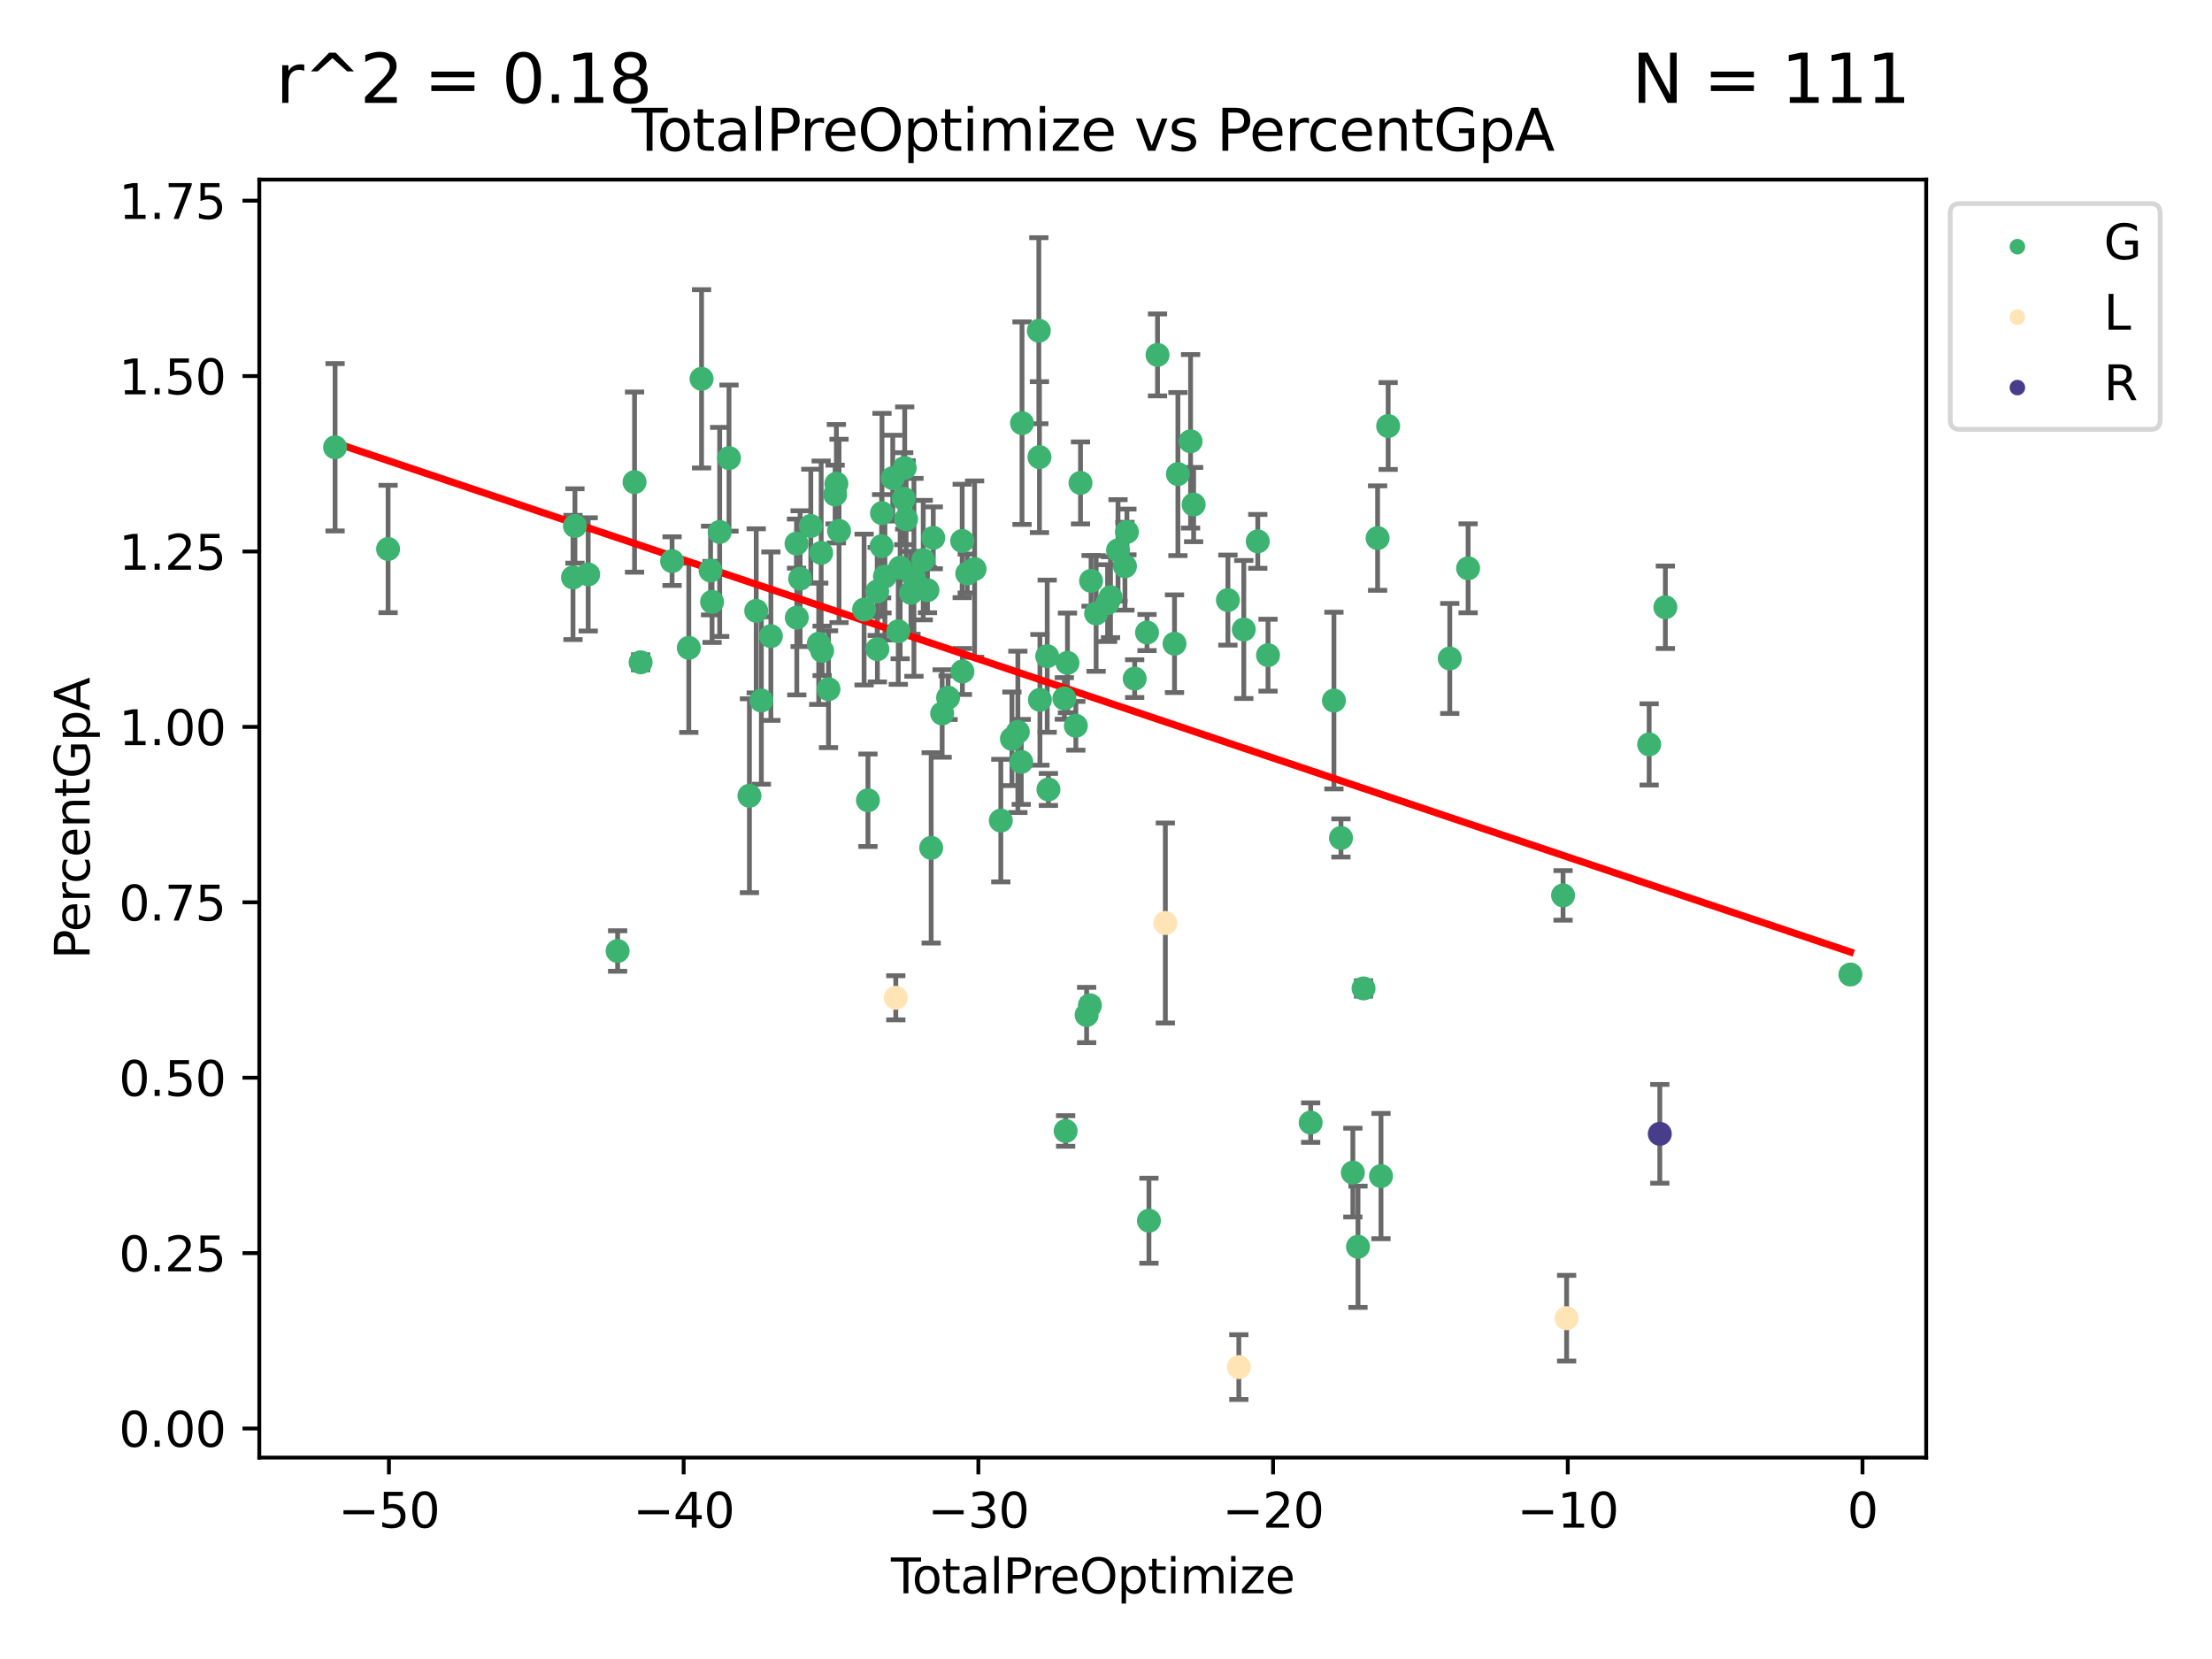 <?xml version="1.0" encoding="utf-8" standalone="no"?>
<!DOCTYPE svg PUBLIC "-//W3C//DTD SVG 1.1//EN"
  "http://www.w3.org/Graphics/SVG/1.1/DTD/svg11.dtd">
<svg xmlns:xlink="http://www.w3.org/1999/xlink" width="460.8pt" height="345.6pt" viewBox="0 0 460.8 345.6" xmlns="http://www.w3.org/2000/svg" version="1.1">
 <defs>
  <style type="text/css">*{stroke-linejoin: round; stroke-linecap: butt}</style>
 </defs>
 <g id="figure_1">
  <g id="patch_1">
   <path d="M 0 345.6 
L 460.8 345.6 
L 460.8 0 
L 0 0 
z
" style="fill: #ffffff"/>
  </g>
  <g id="axes_1">
   <g id="patch_2">
    <path d="M 54.02 303.64 
L 401.26 303.64 
L 401.26 37.411 
L 54.02 37.411 
z
" style="fill: #ffffff"/>
   </g>
   <g id="PathCollection_1">
    <defs>
     <path id="md4939d27d1" d="M 0 1.118 
C 0.297 1.118 0.581 1 0.791 0.791 
C 1 0.581 1.118 0.297 1.118 0 
C 1.118 -0.297 1 -0.581 0.791 -0.791 
C 0.581 -1 0.297 -1.118 0 -1.118 
C -0.297 -1.118 -0.581 -1 -0.791 -0.791 
C -1 -0.581 -1.118 -0.297 -1.118 0 
C -1.118 0.297 -1 0.581 -0.791 0.791 
C -0.581 1 -0.297 1.118 0 1.118 
z
" style="stroke: #3cb371"/>
    </defs>
    <g clip-path="url(#p716ec19e47)">
     <use xlink:href="#md4939d27d1" x="69.804" y="93.175" style="fill: #3cb371; stroke: #3cb371"/>
     <use xlink:href="#md4939d27d1" x="80.845" y="114.364" style="fill: #3cb371; stroke: #3cb371"/>
     <use xlink:href="#md4939d27d1" x="119.368" y="120.292" style="fill: #3cb371; stroke: #3cb371"/>
     <use xlink:href="#md4939d27d1" x="119.772" y="109.569" style="fill: #3cb371; stroke: #3cb371"/>
     <use xlink:href="#md4939d27d1" x="122.531" y="119.66" style="fill: #3cb371; stroke: #3cb371"/>
     <use xlink:href="#md4939d27d1" x="128.66" y="198.111" style="fill: #3cb371; stroke: #3cb371"/>
     <use xlink:href="#md4939d27d1" x="132.189" y="100.43" style="fill: #3cb371; stroke: #3cb371"/>
     <use xlink:href="#md4939d27d1" x="133.451" y="137.97" style="fill: #3cb371; stroke: #3cb371"/>
     <use xlink:href="#md4939d27d1" x="140.005" y="116.894" style="fill: #3cb371; stroke: #3cb371"/>
     <use xlink:href="#md4939d27d1" x="143.49" y="134.958" style="fill: #3cb371; stroke: #3cb371"/>
     <use xlink:href="#md4939d27d1" x="146.147" y="78.915" style="fill: #3cb371; stroke: #3cb371"/>
     <use xlink:href="#md4939d27d1" x="148.026" y="118.852" style="fill: #3cb371; stroke: #3cb371"/>
     <use xlink:href="#md4939d27d1" x="148.334" y="125.384" style="fill: #3cb371; stroke: #3cb371"/>
     <use xlink:href="#md4939d27d1" x="149.92" y="110.81" style="fill: #3cb371; stroke: #3cb371"/>
     <use xlink:href="#md4939d27d1" x="151.863" y="95.429" style="fill: #3cb371; stroke: #3cb371"/>
     <use xlink:href="#md4939d27d1" x="156.119" y="165.766" style="fill: #3cb371; stroke: #3cb371"/>
     <use xlink:href="#md4939d27d1" x="157.536" y="127.246" style="fill: #3cb371; stroke: #3cb371"/>
     <use xlink:href="#md4939d27d1" x="158.604" y="145.926" style="fill: #3cb371; stroke: #3cb371"/>
     <use xlink:href="#md4939d27d1" x="160.587" y="132.522" style="fill: #3cb371; stroke: #3cb371"/>
     <use xlink:href="#md4939d27d1" x="165.929" y="113.243" style="fill: #3cb371; stroke: #3cb371"/>
     <use xlink:href="#md4939d27d1" x="165.988" y="128.666" style="fill: #3cb371; stroke: #3cb371"/>
     <use xlink:href="#md4939d27d1" x="166.683" y="120.545" style="fill: #3cb371; stroke: #3cb371"/>
     <use xlink:href="#md4939d27d1" x="168.907" y="109.574" style="fill: #3cb371; stroke: #3cb371"/>
     <use xlink:href="#md4939d27d1" x="170.557" y="134.105" style="fill: #3cb371; stroke: #3cb371"/>
     <use xlink:href="#md4939d27d1" x="171.064" y="115.179" style="fill: #3cb371; stroke: #3cb371"/>
     <use xlink:href="#md4939d27d1" x="171.262" y="135.584" style="fill: #3cb371; stroke: #3cb371"/>
     <use xlink:href="#md4939d27d1" x="172.592" y="143.572" style="fill: #3cb371; stroke: #3cb371"/>
     <use xlink:href="#md4939d27d1" x="173.975" y="103.019" style="fill: #3cb371; stroke: #3cb371"/>
     <use xlink:href="#md4939d27d1" x="174.234" y="100.766" style="fill: #3cb371; stroke: #3cb371"/>
     <use xlink:href="#md4939d27d1" x="174.788" y="110.601" style="fill: #3cb371; stroke: #3cb371"/>
     <use xlink:href="#md4939d27d1" x="180.006" y="126.985" style="fill: #3cb371; stroke: #3cb371"/>
     <use xlink:href="#md4939d27d1" x="180.81" y="166.708" style="fill: #3cb371; stroke: #3cb371"/>
     <use xlink:href="#md4939d27d1" x="182.741" y="123.211" style="fill: #3cb371; stroke: #3cb371"/>
     <use xlink:href="#md4939d27d1" x="182.777" y="135.24" style="fill: #3cb371; stroke: #3cb371"/>
     <use xlink:href="#md4939d27d1" x="183.649" y="113.787" style="fill: #3cb371; stroke: #3cb371"/>
     <use xlink:href="#md4939d27d1" x="183.733" y="106.896" style="fill: #3cb371; stroke: #3cb371"/>
     <use xlink:href="#md4939d27d1" x="184.34" y="120.096" style="fill: #3cb371; stroke: #3cb371"/>
     <use xlink:href="#md4939d27d1" x="185.975" y="99.604" style="fill: #3cb371; stroke: #3cb371"/>
     <use xlink:href="#md4939d27d1" x="187.129" y="131.505" style="fill: #3cb371; stroke: #3cb371"/>
     <use xlink:href="#md4939d27d1" x="187.52" y="118.244" style="fill: #3cb371; stroke: #3cb371"/>
     <use xlink:href="#md4939d27d1" x="188.256" y="103.886" style="fill: #3cb371; stroke: #3cb371"/>
     <use xlink:href="#md4939d27d1" x="188.466" y="97.49" style="fill: #3cb371; stroke: #3cb371"/>
     <use xlink:href="#md4939d27d1" x="188.762" y="108.156" style="fill: #3cb371; stroke: #3cb371"/>
     <use xlink:href="#md4939d27d1" x="189.771" y="123.5" style="fill: #3cb371; stroke: #3cb371"/>
     <use xlink:href="#md4939d27d1" x="190.391" y="120.271" style="fill: #3cb371; stroke: #3cb371"/>
     <use xlink:href="#md4939d27d1" x="192.328" y="116.682" style="fill: #3cb371; stroke: #3cb371"/>
     <use xlink:href="#md4939d27d1" x="193.208" y="122.938" style="fill: #3cb371; stroke: #3cb371"/>
     <use xlink:href="#md4939d27d1" x="193.982" y="176.624" style="fill: #3cb371; stroke: #3cb371"/>
     <use xlink:href="#md4939d27d1" x="194.418" y="112.039" style="fill: #3cb371; stroke: #3cb371"/>
     <use xlink:href="#md4939d27d1" x="196.267" y="148.632" style="fill: #3cb371; stroke: #3cb371"/>
     <use xlink:href="#md4939d27d1" x="197.502" y="145.336" style="fill: #3cb371; stroke: #3cb371"/>
     <use xlink:href="#md4939d27d1" x="200.443" y="112.69" style="fill: #3cb371; stroke: #3cb371"/>
     <use xlink:href="#md4939d27d1" x="200.491" y="139.885" style="fill: #3cb371; stroke: #3cb371"/>
     <use xlink:href="#md4939d27d1" x="201.494" y="119.476" style="fill: #3cb371; stroke: #3cb371"/>
     <use xlink:href="#md4939d27d1" x="203.026" y="118.546" style="fill: #3cb371; stroke: #3cb371"/>
     <use xlink:href="#md4939d27d1" x="208.489" y="170.943" style="fill: #3cb371; stroke: #3cb371"/>
     <use xlink:href="#md4939d27d1" x="210.802" y="153.912" style="fill: #3cb371; stroke: #3cb371"/>
     <use xlink:href="#md4939d27d1" x="212.039" y="152.462" style="fill: #3cb371; stroke: #3cb371"/>
     <use xlink:href="#md4939d27d1" x="212.745" y="158.712" style="fill: #3cb371; stroke: #3cb371"/>
     <use xlink:href="#md4939d27d1" x="212.906" y="88.148" style="fill: #3cb371; stroke: #3cb371"/>
     <use xlink:href="#md4939d27d1" x="216.409" y="68.892" style="fill: #3cb371; stroke: #3cb371"/>
     <use xlink:href="#md4939d27d1" x="216.537" y="95.225" style="fill: #3cb371; stroke: #3cb371"/>
     <use xlink:href="#md4939d27d1" x="216.635" y="145.79" style="fill: #3cb371; stroke: #3cb371"/>
     <use xlink:href="#md4939d27d1" x="218.151" y="136.696" style="fill: #3cb371; stroke: #3cb371"/>
     <use xlink:href="#md4939d27d1" x="218.403" y="164.459" style="fill: #3cb371; stroke: #3cb371"/>
     <use xlink:href="#md4939d27d1" x="221.722" y="145.499" style="fill: #3cb371; stroke: #3cb371"/>
     <use xlink:href="#md4939d27d1" x="221.995" y="235.601" style="fill: #3cb371; stroke: #3cb371"/>
     <use xlink:href="#md4939d27d1" x="222.375" y="138.09" style="fill: #3cb371; stroke: #3cb371"/>
     <use xlink:href="#md4939d27d1" x="224.117" y="151.199" style="fill: #3cb371; stroke: #3cb371"/>
     <use xlink:href="#md4939d27d1" x="225.089" y="100.603" style="fill: #3cb371; stroke: #3cb371"/>
     <use xlink:href="#md4939d27d1" x="226.364" y="211.444" style="fill: #3cb371; stroke: #3cb371"/>
     <use xlink:href="#md4939d27d1" x="227.049" y="209.412" style="fill: #3cb371; stroke: #3cb371"/>
     <use xlink:href="#md4939d27d1" x="227.289" y="121.002" style="fill: #3cb371; stroke: #3cb371"/>
     <use xlink:href="#md4939d27d1" x="228.341" y="127.794" style="fill: #3cb371; stroke: #3cb371"/>
     <use xlink:href="#md4939d27d1" x="230.733" y="125.638" style="fill: #3cb371; stroke: #3cb371"/>
     <use xlink:href="#md4939d27d1" x="231.337" y="124.405" style="fill: #3cb371; stroke: #3cb371"/>
     <use xlink:href="#md4939d27d1" x="232.903" y="114.65" style="fill: #3cb371; stroke: #3cb371"/>
     <use xlink:href="#md4939d27d1" x="234.345" y="117.956" style="fill: #3cb371; stroke: #3cb371"/>
     <use xlink:href="#md4939d27d1" x="234.756" y="110.814" style="fill: #3cb371; stroke: #3cb371"/>
     <use xlink:href="#md4939d27d1" x="236.373" y="141.37" style="fill: #3cb371; stroke: #3cb371"/>
     <use xlink:href="#md4939d27d1" x="238.946" y="131.767" style="fill: #3cb371; stroke: #3cb371"/>
     <use xlink:href="#md4939d27d1" x="239.344" y="254.294" style="fill: #3cb371; stroke: #3cb371"/>
     <use xlink:href="#md4939d27d1" x="241.133" y="73.932" style="fill: #3cb371; stroke: #3cb371"/>
     <use xlink:href="#md4939d27d1" x="244.672" y="134.092" style="fill: #3cb371; stroke: #3cb371"/>
     <use xlink:href="#md4939d27d1" x="245.379" y="98.757" style="fill: #3cb371; stroke: #3cb371"/>
     <use xlink:href="#md4939d27d1" x="248.016" y="91.932" style="fill: #3cb371; stroke: #3cb371"/>
     <use xlink:href="#md4939d27d1" x="248.654" y="105.11" style="fill: #3cb371; stroke: #3cb371"/>
     <use xlink:href="#md4939d27d1" x="255.796" y="125.009" style="fill: #3cb371; stroke: #3cb371"/>
     <use xlink:href="#md4939d27d1" x="259.106" y="131.133" style="fill: #3cb371; stroke: #3cb371"/>
     <use xlink:href="#md4939d27d1" x="262.017" y="112.775" style="fill: #3cb371; stroke: #3cb371"/>
     <use xlink:href="#md4939d27d1" x="264.154" y="136.484" style="fill: #3cb371; stroke: #3cb371"/>
     <use xlink:href="#md4939d27d1" x="273.036" y="233.858" style="fill: #3cb371; stroke: #3cb371"/>
     <use xlink:href="#md4939d27d1" x="277.883" y="145.941" style="fill: #3cb371; stroke: #3cb371"/>
     <use xlink:href="#md4939d27d1" x="279.35" y="174.561" style="fill: #3cb371; stroke: #3cb371"/>
     <use xlink:href="#md4939d27d1" x="281.826" y="244.276" style="fill: #3cb371; stroke: #3cb371"/>
     <use xlink:href="#md4939d27d1" x="282.894" y="259.725" style="fill: #3cb371; stroke: #3cb371"/>
     <use xlink:href="#md4939d27d1" x="284.05" y="205.906" style="fill: #3cb371; stroke: #3cb371"/>
     <use xlink:href="#md4939d27d1" x="286.979" y="112.093" style="fill: #3cb371; stroke: #3cb371"/>
     <use xlink:href="#md4939d27d1" x="287.684" y="244.998" style="fill: #3cb371; stroke: #3cb371"/>
     <use xlink:href="#md4939d27d1" x="289.177" y="88.747" style="fill: #3cb371; stroke: #3cb371"/>
     <use xlink:href="#md4939d27d1" x="302.013" y="137.172" style="fill: #3cb371; stroke: #3cb371"/>
     <use xlink:href="#md4939d27d1" x="305.834" y="118.388" style="fill: #3cb371; stroke: #3cb371"/>
     <use xlink:href="#md4939d27d1" x="325.615" y="186.524" style="fill: #3cb371; stroke: #3cb371"/>
     <use xlink:href="#md4939d27d1" x="343.549" y="155.074" style="fill: #3cb371; stroke: #3cb371"/>
     <use xlink:href="#md4939d27d1" x="346.926" y="126.503" style="fill: #3cb371; stroke: #3cb371"/>
     <use xlink:href="#md4939d27d1" x="385.476" y="203.011" style="fill: #3cb371; stroke: #3cb371"/>
    </g>
   </g>
   <g id="PathCollection_2">
    <defs>
     <path id="m7867bc0d3e" d="M 0 1.118 
C 0.297 1.118 0.581 1 0.791 0.791 
C 1 0.581 1.118 0.297 1.118 0 
C 1.118 -0.297 1 -0.581 0.791 -0.791 
C 0.581 -1 0.297 -1.118 0 -1.118 
C -0.297 -1.118 -0.581 -1 -0.791 -0.791 
C -1 -0.581 -1.118 -0.297 -1.118 0 
C -1.118 0.297 -1 0.581 -0.791 0.791 
C -0.581 1 -0.297 1.118 0 1.118 
z
" style="stroke: #ffe4b5"/>
    </defs>
    <g clip-path="url(#p716ec19e47)">
     <use xlink:href="#m7867bc0d3e" x="186.613" y="207.859" style="fill: #ffe4b5; stroke: #ffe4b5"/>
     <use xlink:href="#m7867bc0d3e" x="242.763" y="192.279" style="fill: #ffe4b5; stroke: #ffe4b5"/>
     <use xlink:href="#m7867bc0d3e" x="258.073" y="284.792" style="fill: #ffe4b5; stroke: #ffe4b5"/>
     <use xlink:href="#m7867bc0d3e" x="326.354" y="274.604" style="fill: #ffe4b5; stroke: #ffe4b5"/>
    </g>
   </g>
   <g id="PathCollection_3">
    <defs>
     <path id="m2526e56341" d="M 0 1.118 
C 0.297 1.118 0.581 1 0.791 0.791 
C 1 0.581 1.118 0.297 1.118 0 
C 1.118 -0.297 1 -0.581 0.791 -0.791 
C 0.581 -1 0.297 -1.118 0 -1.118 
C -0.297 -1.118 -0.581 -1 -0.791 -0.791 
C -1 -0.581 -1.118 -0.297 -1.118 0 
C -1.118 0.297 -1 0.581 -0.791 0.791 
C -0.581 1 -0.297 1.118 0 1.118 
z
" style="stroke: #483d8b"/>
    </defs>
    <g clip-path="url(#p716ec19e47)">
     <use xlink:href="#m2526e56341" x="345.769" y="236.194" style="fill: #483d8b; stroke: #483d8b"/>
    </g>
   </g>
   <g id="matplotlib.axis_1">
    <g id="xtick_1">
     <g id="line2d_1">
      <defs>
       <path id="m8574cc6d0b" d="M 0 0 
L 0 3.5 
" style="stroke: #000000; stroke-width: 0.8"/>
      </defs>
      <g>
       <use xlink:href="#m8574cc6d0b" x="81.022" y="303.64" style="stroke: #000000; stroke-width: 0.8"/>
      </g>
     </g>
     <g id="text_1">
      <!-- −50 -->
      <g transform="translate(70.47 318.238)scale(0.1 -0.1)">
       <defs>
        <path id="DejaVuSans-2212" d="M 678 2272 
L 4684 2272 
L 4684 1741 
L 678 1741 
L 678 2272 
z
" transform="scale(0.016)"/>
        <path id="DejaVuSans-35" d="M 691 4666 
L 3169 4666 
L 3169 4134 
L 1269 4134 
L 1269 2991 
Q 1406 3038 1543 3061 
Q 1681 3084 1819 3084 
Q 2600 3084 3056 2656 
Q 3513 2228 3513 1497 
Q 3513 744 3044 326 
Q 2575 -91 1722 -91 
Q 1428 -91 1123 -41 
Q 819 9 494 109 
L 494 744 
Q 775 591 1075 516 
Q 1375 441 1709 441 
Q 2250 441 2565 725 
Q 2881 1009 2881 1497 
Q 2881 1984 2565 2268 
Q 2250 2553 1709 2553 
Q 1456 2553 1204 2497 
Q 953 2441 691 2322 
L 691 4666 
z
" transform="scale(0.016)"/>
        <path id="DejaVuSans-30" d="M 2034 4250 
Q 1547 4250 1301 3770 
Q 1056 3291 1056 2328 
Q 1056 1369 1301 889 
Q 1547 409 2034 409 
Q 2525 409 2770 889 
Q 3016 1369 3016 2328 
Q 3016 3291 2770 3770 
Q 2525 4250 2034 4250 
z
M 2034 4750 
Q 2819 4750 3233 4129 
Q 3647 3509 3647 2328 
Q 3647 1150 3233 529 
Q 2819 -91 2034 -91 
Q 1250 -91 836 529 
Q 422 1150 422 2328 
Q 422 3509 836 4129 
Q 1250 4750 2034 4750 
z
" transform="scale(0.016)"/>
       </defs>
       <use xlink:href="#DejaVuSans-2212"/>
       <use xlink:href="#DejaVuSans-35" x="83.789"/>
       <use xlink:href="#DejaVuSans-30" x="147.412"/>
      </g>
     </g>
    </g>
    <g id="xtick_2">
     <g id="line2d_2">
      <g>
       <use xlink:href="#m8574cc6d0b" x="142.416" y="303.64" style="stroke: #000000; stroke-width: 0.8"/>
      </g>
     </g>
     <g id="text_2">
      <!-- −40 -->
      <g transform="translate(131.864 318.238)scale(0.1 -0.1)">
       <defs>
        <path id="DejaVuSans-34" d="M 2419 4116 
L 825 1625 
L 2419 1625 
L 2419 4116 
z
M 2253 4666 
L 3047 4666 
L 3047 1625 
L 3713 1625 
L 3713 1100 
L 3047 1100 
L 3047 0 
L 2419 0 
L 2419 1100 
L 313 1100 
L 313 1709 
L 2253 4666 
z
" transform="scale(0.016)"/>
       </defs>
       <use xlink:href="#DejaVuSans-2212"/>
       <use xlink:href="#DejaVuSans-34" x="83.789"/>
       <use xlink:href="#DejaVuSans-30" x="147.412"/>
      </g>
     </g>
    </g>
    <g id="xtick_3">
     <g id="line2d_3">
      <g>
       <use xlink:href="#m8574cc6d0b" x="203.81" y="303.64" style="stroke: #000000; stroke-width: 0.8"/>
      </g>
     </g>
     <g id="text_3">
      <!-- −30 -->
      <g transform="translate(193.258 318.238)scale(0.1 -0.1)">
       <defs>
        <path id="DejaVuSans-33" d="M 2597 2516 
Q 3050 2419 3304 2112 
Q 3559 1806 3559 1356 
Q 3559 666 3084 287 
Q 2609 -91 1734 -91 
Q 1441 -91 1130 -33 
Q 819 25 488 141 
L 488 750 
Q 750 597 1062 519 
Q 1375 441 1716 441 
Q 2309 441 2620 675 
Q 2931 909 2931 1356 
Q 2931 1769 2642 2001 
Q 2353 2234 1838 2234 
L 1294 2234 
L 1294 2753 
L 1863 2753 
Q 2328 2753 2575 2939 
Q 2822 3125 2822 3475 
Q 2822 3834 2567 4026 
Q 2313 4219 1838 4219 
Q 1578 4219 1281 4162 
Q 984 4106 628 3988 
L 628 4550 
Q 988 4650 1302 4700 
Q 1616 4750 1894 4750 
Q 2613 4750 3031 4423 
Q 3450 4097 3450 3541 
Q 3450 3153 3228 2886 
Q 3006 2619 2597 2516 
z
" transform="scale(0.016)"/>
       </defs>
       <use xlink:href="#DejaVuSans-2212"/>
       <use xlink:href="#DejaVuSans-33" x="83.789"/>
       <use xlink:href="#DejaVuSans-30" x="147.412"/>
      </g>
     </g>
    </g>
    <g id="xtick_4">
     <g id="line2d_4">
      <g>
       <use xlink:href="#m8574cc6d0b" x="265.204" y="303.64" style="stroke: #000000; stroke-width: 0.8"/>
      </g>
     </g>
     <g id="text_4">
      <!-- −20 -->
      <g transform="translate(254.652 318.238)scale(0.1 -0.1)">
       <defs>
        <path id="DejaVuSans-32" d="M 1228 531 
L 3431 531 
L 3431 0 
L 469 0 
L 469 531 
Q 828 903 1448 1529 
Q 2069 2156 2228 2338 
Q 2531 2678 2651 2914 
Q 2772 3150 2772 3378 
Q 2772 3750 2511 3984 
Q 2250 4219 1831 4219 
Q 1534 4219 1204 4116 
Q 875 4013 500 3803 
L 500 4441 
Q 881 4594 1212 4672 
Q 1544 4750 1819 4750 
Q 2544 4750 2975 4387 
Q 3406 4025 3406 3419 
Q 3406 3131 3298 2873 
Q 3191 2616 2906 2266 
Q 2828 2175 2409 1742 
Q 1991 1309 1228 531 
z
" transform="scale(0.016)"/>
       </defs>
       <use xlink:href="#DejaVuSans-2212"/>
       <use xlink:href="#DejaVuSans-32" x="83.789"/>
       <use xlink:href="#DejaVuSans-30" x="147.412"/>
      </g>
     </g>
    </g>
    <g id="xtick_5">
     <g id="line2d_5">
      <g>
       <use xlink:href="#m8574cc6d0b" x="326.598" y="303.64" style="stroke: #000000; stroke-width: 0.8"/>
      </g>
     </g>
     <g id="text_5">
      <!-- −10 -->
      <g transform="translate(316.046 318.238)scale(0.1 -0.1)">
       <defs>
        <path id="DejaVuSans-31" d="M 794 531 
L 1825 531 
L 1825 4091 
L 703 3866 
L 703 4441 
L 1819 4666 
L 2450 4666 
L 2450 531 
L 3481 531 
L 3481 0 
L 794 0 
L 794 531 
z
" transform="scale(0.016)"/>
       </defs>
       <use xlink:href="#DejaVuSans-2212"/>
       <use xlink:href="#DejaVuSans-31" x="83.789"/>
       <use xlink:href="#DejaVuSans-30" x="147.412"/>
      </g>
     </g>
    </g>
    <g id="xtick_6">
     <g id="line2d_6">
      <g>
       <use xlink:href="#m8574cc6d0b" x="387.992" y="303.64" style="stroke: #000000; stroke-width: 0.8"/>
      </g>
     </g>
     <g id="text_6">
      <!-- 0 -->
      <g transform="translate(384.811 318.238)scale(0.1 -0.1)">
       <use xlink:href="#DejaVuSans-30"/>
      </g>
     </g>
    </g>
    <g id="text_7">
     <!-- TotalPreOptimize -->
     <g transform="translate(185.597 331.917)scale(0.1 -0.1)">
      <defs>
       <path id="DejaVuSans-54" d="M -19 4666 
L 3928 4666 
L 3928 4134 
L 2272 4134 
L 2272 0 
L 1638 0 
L 1638 4134 
L -19 4134 
L -19 4666 
z
" transform="scale(0.016)"/>
       <path id="DejaVuSans-6f" d="M 1959 3097 
Q 1497 3097 1228 2736 
Q 959 2375 959 1747 
Q 959 1119 1226 758 
Q 1494 397 1959 397 
Q 2419 397 2687 759 
Q 2956 1122 2956 1747 
Q 2956 2369 2687 2733 
Q 2419 3097 1959 3097 
z
M 1959 3584 
Q 2709 3584 3137 3096 
Q 3566 2609 3566 1747 
Q 3566 888 3137 398 
Q 2709 -91 1959 -91 
Q 1206 -91 779 398 
Q 353 888 353 1747 
Q 353 2609 779 3096 
Q 1206 3584 1959 3584 
z
" transform="scale(0.016)"/>
       <path id="DejaVuSans-74" d="M 1172 4494 
L 1172 3500 
L 2356 3500 
L 2356 3053 
L 1172 3053 
L 1172 1153 
Q 1172 725 1289 603 
Q 1406 481 1766 481 
L 2356 481 
L 2356 0 
L 1766 0 
Q 1100 0 847 248 
Q 594 497 594 1153 
L 594 3053 
L 172 3053 
L 172 3500 
L 594 3500 
L 594 4494 
L 1172 4494 
z
" transform="scale(0.016)"/>
       <path id="DejaVuSans-61" d="M 2194 1759 
Q 1497 1759 1228 1600 
Q 959 1441 959 1056 
Q 959 750 1161 570 
Q 1363 391 1709 391 
Q 2188 391 2477 730 
Q 2766 1069 2766 1631 
L 2766 1759 
L 2194 1759 
z
M 3341 1997 
L 3341 0 
L 2766 0 
L 2766 531 
Q 2569 213 2275 61 
Q 1981 -91 1556 -91 
Q 1019 -91 701 211 
Q 384 513 384 1019 
Q 384 1609 779 1909 
Q 1175 2209 1959 2209 
L 2766 2209 
L 2766 2266 
Q 2766 2663 2505 2880 
Q 2244 3097 1772 3097 
Q 1472 3097 1187 3025 
Q 903 2953 641 2809 
L 641 3341 
Q 956 3463 1253 3523 
Q 1550 3584 1831 3584 
Q 2591 3584 2966 3190 
Q 3341 2797 3341 1997 
z
" transform="scale(0.016)"/>
       <path id="DejaVuSans-6c" d="M 603 4863 
L 1178 4863 
L 1178 0 
L 603 0 
L 603 4863 
z
" transform="scale(0.016)"/>
       <path id="DejaVuSans-50" d="M 1259 4147 
L 1259 2394 
L 2053 2394 
Q 2494 2394 2734 2622 
Q 2975 2850 2975 3272 
Q 2975 3691 2734 3919 
Q 2494 4147 2053 4147 
L 1259 4147 
z
M 628 4666 
L 2053 4666 
Q 2838 4666 3239 4311 
Q 3641 3956 3641 3272 
Q 3641 2581 3239 2228 
Q 2838 1875 2053 1875 
L 1259 1875 
L 1259 0 
L 628 0 
L 628 4666 
z
" transform="scale(0.016)"/>
       <path id="DejaVuSans-72" d="M 2631 2963 
Q 2534 3019 2420 3045 
Q 2306 3072 2169 3072 
Q 1681 3072 1420 2755 
Q 1159 2438 1159 1844 
L 1159 0 
L 581 0 
L 581 3500 
L 1159 3500 
L 1159 2956 
Q 1341 3275 1631 3429 
Q 1922 3584 2338 3584 
Q 2397 3584 2469 3576 
Q 2541 3569 2628 3553 
L 2631 2963 
z
" transform="scale(0.016)"/>
       <path id="DejaVuSans-65" d="M 3597 1894 
L 3597 1613 
L 953 1613 
Q 991 1019 1311 708 
Q 1631 397 2203 397 
Q 2534 397 2845 478 
Q 3156 559 3463 722 
L 3463 178 
Q 3153 47 2828 -22 
Q 2503 -91 2169 -91 
Q 1331 -91 842 396 
Q 353 884 353 1716 
Q 353 2575 817 3079 
Q 1281 3584 2069 3584 
Q 2775 3584 3186 3129 
Q 3597 2675 3597 1894 
z
M 3022 2063 
Q 3016 2534 2758 2815 
Q 2500 3097 2075 3097 
Q 1594 3097 1305 2825 
Q 1016 2553 972 2059 
L 3022 2063 
z
" transform="scale(0.016)"/>
       <path id="DejaVuSans-4f" d="M 2522 4238 
Q 1834 4238 1429 3725 
Q 1025 3213 1025 2328 
Q 1025 1447 1429 934 
Q 1834 422 2522 422 
Q 3209 422 3611 934 
Q 4013 1447 4013 2328 
Q 4013 3213 3611 3725 
Q 3209 4238 2522 4238 
z
M 2522 4750 
Q 3503 4750 4090 4092 
Q 4678 3434 4678 2328 
Q 4678 1225 4090 567 
Q 3503 -91 2522 -91 
Q 1538 -91 948 565 
Q 359 1222 359 2328 
Q 359 3434 948 4092 
Q 1538 4750 2522 4750 
z
" transform="scale(0.016)"/>
       <path id="DejaVuSans-70" d="M 1159 525 
L 1159 -1331 
L 581 -1331 
L 581 3500 
L 1159 3500 
L 1159 2969 
Q 1341 3281 1617 3432 
Q 1894 3584 2278 3584 
Q 2916 3584 3314 3078 
Q 3713 2572 3713 1747 
Q 3713 922 3314 415 
Q 2916 -91 2278 -91 
Q 1894 -91 1617 61 
Q 1341 213 1159 525 
z
M 3116 1747 
Q 3116 2381 2855 2742 
Q 2594 3103 2138 3103 
Q 1681 3103 1420 2742 
Q 1159 2381 1159 1747 
Q 1159 1113 1420 752 
Q 1681 391 2138 391 
Q 2594 391 2855 752 
Q 3116 1113 3116 1747 
z
" transform="scale(0.016)"/>
       <path id="DejaVuSans-69" d="M 603 3500 
L 1178 3500 
L 1178 0 
L 603 0 
L 603 3500 
z
M 603 4863 
L 1178 4863 
L 1178 4134 
L 603 4134 
L 603 4863 
z
" transform="scale(0.016)"/>
       <path id="DejaVuSans-6d" d="M 3328 2828 
Q 3544 3216 3844 3400 
Q 4144 3584 4550 3584 
Q 5097 3584 5394 3201 
Q 5691 2819 5691 2113 
L 5691 0 
L 5113 0 
L 5113 2094 
Q 5113 2597 4934 2840 
Q 4756 3084 4391 3084 
Q 3944 3084 3684 2787 
Q 3425 2491 3425 1978 
L 3425 0 
L 2847 0 
L 2847 2094 
Q 2847 2600 2669 2842 
Q 2491 3084 2119 3084 
Q 1678 3084 1418 2786 
Q 1159 2488 1159 1978 
L 1159 0 
L 581 0 
L 581 3500 
L 1159 3500 
L 1159 2956 
Q 1356 3278 1631 3431 
Q 1906 3584 2284 3584 
Q 2666 3584 2933 3390 
Q 3200 3197 3328 2828 
z
" transform="scale(0.016)"/>
       <path id="DejaVuSans-7a" d="M 353 3500 
L 3084 3500 
L 3084 2975 
L 922 459 
L 3084 459 
L 3084 0 
L 275 0 
L 275 525 
L 2438 3041 
L 353 3041 
L 353 3500 
z
" transform="scale(0.016)"/>
      </defs>
      <use xlink:href="#DejaVuSans-54"/>
      <use xlink:href="#DejaVuSans-6f" x="44.084"/>
      <use xlink:href="#DejaVuSans-74" x="105.266"/>
      <use xlink:href="#DejaVuSans-61" x="144.475"/>
      <use xlink:href="#DejaVuSans-6c" x="205.754"/>
      <use xlink:href="#DejaVuSans-50" x="233.537"/>
      <use xlink:href="#DejaVuSans-72" x="292.09"/>
      <use xlink:href="#DejaVuSans-65" x="330.953"/>
      <use xlink:href="#DejaVuSans-4f" x="392.477"/>
      <use xlink:href="#DejaVuSans-70" x="471.188"/>
      <use xlink:href="#DejaVuSans-74" x="534.664"/>
      <use xlink:href="#DejaVuSans-69" x="573.873"/>
      <use xlink:href="#DejaVuSans-6d" x="601.656"/>
      <use xlink:href="#DejaVuSans-69" x="699.068"/>
      <use xlink:href="#DejaVuSans-7a" x="726.852"/>
      <use xlink:href="#DejaVuSans-65" x="779.342"/>
     </g>
    </g>
   </g>
   <g id="matplotlib.axis_2">
    <g id="ytick_1">
     <g id="line2d_7">
      <defs>
       <path id="m0b577d70f4" d="M 0 0 
L -3.5 0 
" style="stroke: #000000; stroke-width: 0.8"/>
      </defs>
      <g>
       <use xlink:href="#m0b577d70f4" x="54.02" y="297.587" style="stroke: #000000; stroke-width: 0.8"/>
      </g>
     </g>
     <g id="text_8">
      <!-- 0.00 -->
      <g transform="translate(24.754 301.386)scale(0.1 -0.1)">
       <defs>
        <path id="DejaVuSans-2e" d="M 684 794 
L 1344 794 
L 1344 0 
L 684 0 
L 684 794 
z
" transform="scale(0.016)"/>
       </defs>
       <use xlink:href="#DejaVuSans-30"/>
       <use xlink:href="#DejaVuSans-2e" x="63.623"/>
       <use xlink:href="#DejaVuSans-30" x="95.41"/>
       <use xlink:href="#DejaVuSans-30" x="159.033"/>
      </g>
     </g>
    </g>
    <g id="ytick_2">
     <g id="line2d_8">
      <g>
       <use xlink:href="#m0b577d70f4" x="54.02" y="261.046" style="stroke: #000000; stroke-width: 0.8"/>
      </g>
     </g>
     <g id="text_9">
      <!-- 0.25 -->
      <g transform="translate(24.754 264.846)scale(0.1 -0.1)">
       <use xlink:href="#DejaVuSans-30"/>
       <use xlink:href="#DejaVuSans-2e" x="63.623"/>
       <use xlink:href="#DejaVuSans-32" x="95.41"/>
       <use xlink:href="#DejaVuSans-35" x="159.033"/>
      </g>
     </g>
    </g>
    <g id="ytick_3">
     <g id="line2d_9">
      <g>
       <use xlink:href="#m0b577d70f4" x="54.02" y="224.506" style="stroke: #000000; stroke-width: 0.8"/>
      </g>
     </g>
     <g id="text_10">
      <!-- 0.50 -->
      <g transform="translate(24.754 228.305)scale(0.1 -0.1)">
       <use xlink:href="#DejaVuSans-30"/>
       <use xlink:href="#DejaVuSans-2e" x="63.623"/>
       <use xlink:href="#DejaVuSans-35" x="95.41"/>
       <use xlink:href="#DejaVuSans-30" x="159.033"/>
      </g>
     </g>
    </g>
    <g id="ytick_4">
     <g id="line2d_10">
      <g>
       <use xlink:href="#m0b577d70f4" x="54.02" y="187.966" style="stroke: #000000; stroke-width: 0.8"/>
      </g>
     </g>
     <g id="text_11">
      <!-- 0.75 -->
      <g transform="translate(24.754 191.765)scale(0.1 -0.1)">
       <defs>
        <path id="DejaVuSans-37" d="M 525 4666 
L 3525 4666 
L 3525 4397 
L 1831 0 
L 1172 0 
L 2766 4134 
L 525 4134 
L 525 4666 
z
" transform="scale(0.016)"/>
       </defs>
       <use xlink:href="#DejaVuSans-30"/>
       <use xlink:href="#DejaVuSans-2e" x="63.623"/>
       <use xlink:href="#DejaVuSans-37" x="95.41"/>
       <use xlink:href="#DejaVuSans-35" x="159.033"/>
      </g>
     </g>
    </g>
    <g id="ytick_5">
     <g id="line2d_11">
      <g>
       <use xlink:href="#m0b577d70f4" x="54.02" y="151.425" style="stroke: #000000; stroke-width: 0.8"/>
      </g>
     </g>
     <g id="text_12">
      <!-- 1.00 -->
      <g transform="translate(24.754 155.224)scale(0.1 -0.1)">
       <use xlink:href="#DejaVuSans-31"/>
       <use xlink:href="#DejaVuSans-2e" x="63.623"/>
       <use xlink:href="#DejaVuSans-30" x="95.41"/>
       <use xlink:href="#DejaVuSans-30" x="159.033"/>
      </g>
     </g>
    </g>
    <g id="ytick_6">
     <g id="line2d_12">
      <g>
       <use xlink:href="#m0b577d70f4" x="54.02" y="114.885" style="stroke: #000000; stroke-width: 0.8"/>
      </g>
     </g>
     <g id="text_13">
      <!-- 1.25 -->
      <g transform="translate(24.754 118.684)scale(0.1 -0.1)">
       <use xlink:href="#DejaVuSans-31"/>
       <use xlink:href="#DejaVuSans-2e" x="63.623"/>
       <use xlink:href="#DejaVuSans-32" x="95.41"/>
       <use xlink:href="#DejaVuSans-35" x="159.033"/>
      </g>
     </g>
    </g>
    <g id="ytick_7">
     <g id="line2d_13">
      <g>
       <use xlink:href="#m0b577d70f4" x="54.02" y="78.345" style="stroke: #000000; stroke-width: 0.8"/>
      </g>
     </g>
     <g id="text_14">
      <!-- 1.50 -->
      <g transform="translate(24.754 82.144)scale(0.1 -0.1)">
       <use xlink:href="#DejaVuSans-31"/>
       <use xlink:href="#DejaVuSans-2e" x="63.623"/>
       <use xlink:href="#DejaVuSans-35" x="95.41"/>
       <use xlink:href="#DejaVuSans-30" x="159.033"/>
      </g>
     </g>
    </g>
    <g id="ytick_8">
     <g id="line2d_14">
      <g>
       <use xlink:href="#m0b577d70f4" x="54.02" y="41.804" style="stroke: #000000; stroke-width: 0.8"/>
      </g>
     </g>
     <g id="text_15">
      <!-- 1.75 -->
      <g transform="translate(24.754 45.603)scale(0.1 -0.1)">
       <use xlink:href="#DejaVuSans-31"/>
       <use xlink:href="#DejaVuSans-2e" x="63.623"/>
       <use xlink:href="#DejaVuSans-37" x="95.41"/>
       <use xlink:href="#DejaVuSans-35" x="159.033"/>
      </g>
     </g>
    </g>
    <g id="text_16">
     <!-- PercentGpA -->
     <g transform="translate(18.675 199.802)rotate(-90)scale(0.1 -0.1)">
      <defs>
       <path id="DejaVuSans-63" d="M 3122 3366 
L 3122 2828 
Q 2878 2963 2633 3030 
Q 2388 3097 2138 3097 
Q 1578 3097 1268 2742 
Q 959 2388 959 1747 
Q 959 1106 1268 751 
Q 1578 397 2138 397 
Q 2388 397 2633 464 
Q 2878 531 3122 666 
L 3122 134 
Q 2881 22 2623 -34 
Q 2366 -91 2075 -91 
Q 1284 -91 818 406 
Q 353 903 353 1747 
Q 353 2603 823 3093 
Q 1294 3584 2113 3584 
Q 2378 3584 2631 3529 
Q 2884 3475 3122 3366 
z
" transform="scale(0.016)"/>
       <path id="DejaVuSans-6e" d="M 3513 2113 
L 3513 0 
L 2938 0 
L 2938 2094 
Q 2938 2591 2744 2837 
Q 2550 3084 2163 3084 
Q 1697 3084 1428 2787 
Q 1159 2491 1159 1978 
L 1159 0 
L 581 0 
L 581 3500 
L 1159 3500 
L 1159 2956 
Q 1366 3272 1645 3428 
Q 1925 3584 2291 3584 
Q 2894 3584 3203 3211 
Q 3513 2838 3513 2113 
z
" transform="scale(0.016)"/>
       <path id="DejaVuSans-47" d="M 3809 666 
L 3809 1919 
L 2778 1919 
L 2778 2438 
L 4434 2438 
L 4434 434 
Q 4069 175 3628 42 
Q 3188 -91 2688 -91 
Q 1594 -91 976 548 
Q 359 1188 359 2328 
Q 359 3472 976 4111 
Q 1594 4750 2688 4750 
Q 3144 4750 3555 4637 
Q 3966 4525 4313 4306 
L 4313 3634 
Q 3963 3931 3569 4081 
Q 3175 4231 2741 4231 
Q 1884 4231 1454 3753 
Q 1025 3275 1025 2328 
Q 1025 1384 1454 906 
Q 1884 428 2741 428 
Q 3075 428 3337 486 
Q 3600 544 3809 666 
z
" transform="scale(0.016)"/>
       <path id="DejaVuSans-41" d="M 2188 4044 
L 1331 1722 
L 3047 1722 
L 2188 4044 
z
M 1831 4666 
L 2547 4666 
L 4325 0 
L 3669 0 
L 3244 1197 
L 1141 1197 
L 716 0 
L 50 0 
L 1831 4666 
z
" transform="scale(0.016)"/>
      </defs>
      <use xlink:href="#DejaVuSans-50"/>
      <use xlink:href="#DejaVuSans-65" x="56.678"/>
      <use xlink:href="#DejaVuSans-72" x="118.201"/>
      <use xlink:href="#DejaVuSans-63" x="157.064"/>
      <use xlink:href="#DejaVuSans-65" x="212.045"/>
      <use xlink:href="#DejaVuSans-6e" x="273.568"/>
      <use xlink:href="#DejaVuSans-74" x="336.947"/>
      <use xlink:href="#DejaVuSans-47" x="376.156"/>
      <use xlink:href="#DejaVuSans-70" x="453.646"/>
      <use xlink:href="#DejaVuSans-41" x="517.123"/>
     </g>
    </g>
   </g>
   <g id="LineCollection_1">
    <path d="M 69.804 110.604 
L 69.804 75.745 
" clip-path="url(#p716ec19e47)" style="fill: none; stroke: #696969"/>
    <path d="M 80.845 127.63 
L 80.845 101.099 
" clip-path="url(#p716ec19e47)" style="fill: none; stroke: #696969"/>
    <path d="M 119.368 133.231 
L 119.368 107.353 
" clip-path="url(#p716ec19e47)" style="fill: none; stroke: #696969"/>
    <path d="M 119.772 117.312 
L 119.772 101.826 
" clip-path="url(#p716ec19e47)" style="fill: none; stroke: #696969"/>
    <path d="M 122.531 131.454 
L 122.531 107.865 
" clip-path="url(#p716ec19e47)" style="fill: none; stroke: #696969"/>
    <path d="M 128.66 202.327 
L 128.66 193.894 
" clip-path="url(#p716ec19e47)" style="fill: none; stroke: #696969"/>
    <path d="M 132.189 119.193 
L 132.189 81.667 
" clip-path="url(#p716ec19e47)" style="fill: none; stroke: #696969"/>
    <path d="M 133.451 139.543 
L 133.451 136.397 
" clip-path="url(#p716ec19e47)" style="fill: none; stroke: #696969"/>
    <path d="M 140.005 121.963 
L 140.005 111.825 
" clip-path="url(#p716ec19e47)" style="fill: none; stroke: #696969"/>
    <path d="M 143.49 152.576 
L 143.49 117.339 
" clip-path="url(#p716ec19e47)" style="fill: none; stroke: #696969"/>
    <path d="M 146.147 97.484 
L 146.147 60.345 
" clip-path="url(#p716ec19e47)" style="fill: none; stroke: #696969"/>
    <path d="M 148.026 128.095 
L 148.026 109.609 
" clip-path="url(#p716ec19e47)" style="fill: none; stroke: #696969"/>
    <path d="M 148.334 133.829 
L 148.334 116.939 
" clip-path="url(#p716ec19e47)" style="fill: none; stroke: #696969"/>
    <path d="M 149.92 132.584 
L 149.92 89.036 
" clip-path="url(#p716ec19e47)" style="fill: none; stroke: #696969"/>
    <path d="M 151.863 110.646 
L 151.863 80.211 
" clip-path="url(#p716ec19e47)" style="fill: none; stroke: #696969"/>
    <path d="M 156.119 185.959 
L 156.119 145.573 
" clip-path="url(#p716ec19e47)" style="fill: none; stroke: #696969"/>
    <path d="M 157.536 144.337 
L 157.536 110.155 
" clip-path="url(#p716ec19e47)" style="fill: none; stroke: #696969"/>
    <path d="M 158.604 163.366 
L 158.604 128.487 
" clip-path="url(#p716ec19e47)" style="fill: none; stroke: #696969"/>
    <path d="M 160.587 150.064 
L 160.587 114.98 
" clip-path="url(#p716ec19e47)" style="fill: none; stroke: #696969"/>
    <path d="M 165.929 118.358 
L 165.929 108.129 
" clip-path="url(#p716ec19e47)" style="fill: none; stroke: #696969"/>
    <path d="M 165.988 144.756 
L 165.988 112.576 
" clip-path="url(#p716ec19e47)" style="fill: none; stroke: #696969"/>
    <path d="M 166.683 134.691 
L 166.683 106.4 
" clip-path="url(#p716ec19e47)" style="fill: none; stroke: #696969"/>
    <path d="M 168.907 121.407 
L 168.907 97.742 
" clip-path="url(#p716ec19e47)" style="fill: none; stroke: #696969"/>
    <path d="M 170.557 146.744 
L 170.557 121.467 
" clip-path="url(#p716ec19e47)" style="fill: none; stroke: #696969"/>
    <path d="M 171.064 134.322 
L 171.064 96.036 
" clip-path="url(#p716ec19e47)" style="fill: none; stroke: #696969"/>
    <path d="M 171.262 140.735 
L 171.262 130.433 
" clip-path="url(#p716ec19e47)" style="fill: none; stroke: #696969"/>
    <path d="M 172.592 155.739 
L 172.592 131.406 
" clip-path="url(#p716ec19e47)" style="fill: none; stroke: #696969"/>
    <path d="M 173.975 109.135 
L 173.975 96.903 
" clip-path="url(#p716ec19e47)" style="fill: none; stroke: #696969"/>
    <path d="M 174.234 113.103 
L 174.234 88.428 
" clip-path="url(#p716ec19e47)" style="fill: none; stroke: #696969"/>
    <path d="M 174.788 129.695 
L 174.788 91.506 
" clip-path="url(#p716ec19e47)" style="fill: none; stroke: #696969"/>
    <path d="M 180.006 142.696 
L 180.006 111.274 
" clip-path="url(#p716ec19e47)" style="fill: none; stroke: #696969"/>
    <path d="M 180.81 176.34 
L 180.81 157.077 
" clip-path="url(#p716ec19e47)" style="fill: none; stroke: #696969"/>
    <path d="M 182.741 132.378 
L 182.741 114.044 
" clip-path="url(#p716ec19e47)" style="fill: none; stroke: #696969"/>
    <path d="M 182.777 142.059 
L 182.777 128.421 
" clip-path="url(#p716ec19e47)" style="fill: none; stroke: #696969"/>
    <path d="M 183.649 124.543 
L 183.649 103.032 
" clip-path="url(#p716ec19e47)" style="fill: none; stroke: #696969"/>
    <path d="M 183.733 127.679 
L 183.733 86.112 
" clip-path="url(#p716ec19e47)" style="fill: none; stroke: #696969"/>
    <path d="M 184.34 133.32 
L 184.34 106.871 
" clip-path="url(#p716ec19e47)" style="fill: none; stroke: #696969"/>
    <path d="M 185.975 108.545 
L 185.975 90.664 
" clip-path="url(#p716ec19e47)" style="fill: none; stroke: #696969"/>
    <path d="M 187.129 142.562 
L 187.129 120.448 
" clip-path="url(#p716ec19e47)" style="fill: none; stroke: #696969"/>
    <path d="M 187.52 137.226 
L 187.52 99.263 
" clip-path="url(#p716ec19e47)" style="fill: none; stroke: #696969"/>
    <path d="M 188.256 113.469 
L 188.256 94.302 
" clip-path="url(#p716ec19e47)" style="fill: none; stroke: #696969"/>
    <path d="M 188.466 110.214 
L 188.466 84.765 
" clip-path="url(#p716ec19e47)" style="fill: none; stroke: #696969"/>
    <path d="M 188.762 120.335 
L 188.762 95.978 
" clip-path="url(#p716ec19e47)" style="fill: none; stroke: #696969"/>
    <path d="M 189.771 132.129 
L 189.771 114.872 
" clip-path="url(#p716ec19e47)" style="fill: none; stroke: #696969"/>
    <path d="M 190.391 140.887 
L 190.391 99.655 
" clip-path="url(#p716ec19e47)" style="fill: none; stroke: #696969"/>
    <path d="M 192.328 129.126 
L 192.328 104.238 
" clip-path="url(#p716ec19e47)" style="fill: none; stroke: #696969"/>
    <path d="M 193.208 127.638 
L 193.208 118.239 
" clip-path="url(#p716ec19e47)" style="fill: none; stroke: #696969"/>
    <path d="M 193.982 196.447 
L 193.982 156.802 
" clip-path="url(#p716ec19e47)" style="fill: none; stroke: #696969"/>
    <path d="M 194.418 118.479 
L 194.418 105.599 
" clip-path="url(#p716ec19e47)" style="fill: none; stroke: #696969"/>
    <path d="M 196.267 157.744 
L 196.267 139.52 
" clip-path="url(#p716ec19e47)" style="fill: none; stroke: #696969"/>
    <path d="M 197.502 149.88 
L 197.502 140.791 
" clip-path="url(#p716ec19e47)" style="fill: none; stroke: #696969"/>
    <path d="M 200.443 124.503 
L 200.443 100.877 
" clip-path="url(#p716ec19e47)" style="fill: none; stroke: #696969"/>
    <path d="M 200.491 144.673 
L 200.491 135.096 
" clip-path="url(#p716ec19e47)" style="fill: none; stroke: #696969"/>
    <path d="M 201.494 123.527 
L 201.494 115.425 
" clip-path="url(#p716ec19e47)" style="fill: none; stroke: #696969"/>
    <path d="M 203.026 136.904 
L 203.026 100.189 
" clip-path="url(#p716ec19e47)" style="fill: none; stroke: #696969"/>
    <path d="M 208.489 183.712 
L 208.489 158.174 
" clip-path="url(#p716ec19e47)" style="fill: none; stroke: #696969"/>
    <path d="M 210.802 163.662 
L 210.802 144.161 
" clip-path="url(#p716ec19e47)" style="fill: none; stroke: #696969"/>
    <path d="M 212.039 169.268 
L 212.039 135.656 
" clip-path="url(#p716ec19e47)" style="fill: none; stroke: #696969"/>
    <path d="M 212.745 167.562 
L 212.745 149.863 
" clip-path="url(#p716ec19e47)" style="fill: none; stroke: #696969"/>
    <path d="M 212.906 109.243 
L 212.906 67.054 
" clip-path="url(#p716ec19e47)" style="fill: none; stroke: #696969"/>
    <path d="M 216.409 88.272 
L 216.409 49.513 
" clip-path="url(#p716ec19e47)" style="fill: none; stroke: #696969"/>
    <path d="M 216.537 110.94 
L 216.537 79.51 
" clip-path="url(#p716ec19e47)" style="fill: none; stroke: #696969"/>
    <path d="M 216.635 159.403 
L 216.635 132.176 
" clip-path="url(#p716ec19e47)" style="fill: none; stroke: #696969"/>
    <path d="M 218.151 152.542 
L 218.151 120.849 
" clip-path="url(#p716ec19e47)" style="fill: none; stroke: #696969"/>
    <path d="M 218.403 167.793 
L 218.403 161.124 
" clip-path="url(#p716ec19e47)" style="fill: none; stroke: #696969"/>
    <path d="M 221.722 149.832 
L 221.722 141.166 
" clip-path="url(#p716ec19e47)" style="fill: none; stroke: #696969"/>
    <path d="M 221.995 238.786 
L 221.995 232.415 
" clip-path="url(#p716ec19e47)" style="fill: none; stroke: #696969"/>
    <path d="M 222.375 148.472 
L 222.375 127.708 
" clip-path="url(#p716ec19e47)" style="fill: none; stroke: #696969"/>
    <path d="M 224.117 156.273 
L 224.117 146.125 
" clip-path="url(#p716ec19e47)" style="fill: none; stroke: #696969"/>
    <path d="M 225.089 109.142 
L 225.089 92.063 
" clip-path="url(#p716ec19e47)" style="fill: none; stroke: #696969"/>
    <path d="M 226.364 217.199 
L 226.364 205.689 
" clip-path="url(#p716ec19e47)" style="fill: none; stroke: #696969"/>
    <path d="M 227.049 210.572 
L 227.049 208.251 
" clip-path="url(#p716ec19e47)" style="fill: none; stroke: #696969"/>
    <path d="M 227.289 126.279 
L 227.289 115.725 
" clip-path="url(#p716ec19e47)" style="fill: none; stroke: #696969"/>
    <path d="M 228.341 139.845 
L 228.341 115.743 
" clip-path="url(#p716ec19e47)" style="fill: none; stroke: #696969"/>
    <path d="M 230.733 133.639 
L 230.733 117.636 
" clip-path="url(#p716ec19e47)" style="fill: none; stroke: #696969"/>
    <path d="M 231.337 132.826 
L 231.337 115.984 
" clip-path="url(#p716ec19e47)" style="fill: none; stroke: #696969"/>
    <path d="M 232.903 125.21 
L 232.903 104.09 
" clip-path="url(#p716ec19e47)" style="fill: none; stroke: #696969"/>
    <path d="M 234.345 127.101 
L 234.345 108.811 
" clip-path="url(#p716ec19e47)" style="fill: none; stroke: #696969"/>
    <path d="M 234.756 115.575 
L 234.756 106.052 
" clip-path="url(#p716ec19e47)" style="fill: none; stroke: #696969"/>
    <path d="M 236.373 145.303 
L 236.373 137.437 
" clip-path="url(#p716ec19e47)" style="fill: none; stroke: #696969"/>
    <path d="M 238.946 135.524 
L 238.946 128.011 
" clip-path="url(#p716ec19e47)" style="fill: none; stroke: #696969"/>
    <path d="M 239.344 263.148 
L 239.344 245.439 
" clip-path="url(#p716ec19e47)" style="fill: none; stroke: #696969"/>
    <path d="M 241.133 82.467 
L 241.133 65.398 
" clip-path="url(#p716ec19e47)" style="fill: none; stroke: #696969"/>
    <path d="M 244.672 144.266 
L 244.672 123.917 
" clip-path="url(#p716ec19e47)" style="fill: none; stroke: #696969"/>
    <path d="M 245.379 115.744 
L 245.379 81.77 
" clip-path="url(#p716ec19e47)" style="fill: none; stroke: #696969"/>
    <path d="M 248.016 110.004 
L 248.016 73.86 
" clip-path="url(#p716ec19e47)" style="fill: none; stroke: #696969"/>
    <path d="M 248.654 112.847 
L 248.654 97.373 
" clip-path="url(#p716ec19e47)" style="fill: none; stroke: #696969"/>
    <path d="M 255.796 134.388 
L 255.796 115.63 
" clip-path="url(#p716ec19e47)" style="fill: none; stroke: #696969"/>
    <path d="M 259.106 145.507 
L 259.106 116.758 
" clip-path="url(#p716ec19e47)" style="fill: none; stroke: #696969"/>
    <path d="M 262.017 118.384 
L 262.017 107.167 
" clip-path="url(#p716ec19e47)" style="fill: none; stroke: #696969"/>
    <path d="M 264.154 143.97 
L 264.154 128.998 
" clip-path="url(#p716ec19e47)" style="fill: none; stroke: #696969"/>
    <path d="M 273.036 237.968 
L 273.036 229.747 
" clip-path="url(#p716ec19e47)" style="fill: none; stroke: #696969"/>
    <path d="M 277.883 164.347 
L 277.883 127.536 
" clip-path="url(#p716ec19e47)" style="fill: none; stroke: #696969"/>
    <path d="M 279.35 178.536 
L 279.35 170.586 
" clip-path="url(#p716ec19e47)" style="fill: none; stroke: #696969"/>
    <path d="M 281.826 253.523 
L 281.826 235.028 
" clip-path="url(#p716ec19e47)" style="fill: none; stroke: #696969"/>
    <path d="M 282.894 272.359 
L 282.894 247.092 
" clip-path="url(#p716ec19e47)" style="fill: none; stroke: #696969"/>
    <path d="M 284.05 207.514 
L 284.05 204.298 
" clip-path="url(#p716ec19e47)" style="fill: none; stroke: #696969"/>
    <path d="M 286.979 122.975 
L 286.979 101.211 
" clip-path="url(#p716ec19e47)" style="fill: none; stroke: #696969"/>
    <path d="M 287.684 258.047 
L 287.684 231.95 
" clip-path="url(#p716ec19e47)" style="fill: none; stroke: #696969"/>
    <path d="M 289.177 97.797 
L 289.177 79.698 
" clip-path="url(#p716ec19e47)" style="fill: none; stroke: #696969"/>
    <path d="M 302.013 148.632 
L 302.013 125.712 
" clip-path="url(#p716ec19e47)" style="fill: none; stroke: #696969"/>
    <path d="M 305.834 127.65 
L 305.834 109.127 
" clip-path="url(#p716ec19e47)" style="fill: none; stroke: #696969"/>
    <path d="M 325.615 191.684 
L 325.615 181.364 
" clip-path="url(#p716ec19e47)" style="fill: none; stroke: #696969"/>
    <path d="M 343.549 163.533 
L 343.549 146.615 
" clip-path="url(#p716ec19e47)" style="fill: none; stroke: #696969"/>
    <path d="M 346.926 135.093 
L 346.926 117.914 
" clip-path="url(#p716ec19e47)" style="fill: none; stroke: #696969"/>
    <path d="M 385.476 204.057 
L 385.476 201.966 
" clip-path="url(#p716ec19e47)" style="fill: none; stroke: #696969"/>
   </g>
   <g id="line2d_15">
    <defs>
     <path id="ma6c5a3b6b8" d="M 2 0 
L -2 -0 
" style="stroke: #696969"/>
    </defs>
    <g clip-path="url(#p716ec19e47)">
     <use xlink:href="#ma6c5a3b6b8" x="69.804" y="110.604" style="fill: #696969; stroke: #696969"/>
     <use xlink:href="#ma6c5a3b6b8" x="80.845" y="127.63" style="fill: #696969; stroke: #696969"/>
     <use xlink:href="#ma6c5a3b6b8" x="119.368" y="133.231" style="fill: #696969; stroke: #696969"/>
     <use xlink:href="#ma6c5a3b6b8" x="119.772" y="117.312" style="fill: #696969; stroke: #696969"/>
     <use xlink:href="#ma6c5a3b6b8" x="122.531" y="131.454" style="fill: #696969; stroke: #696969"/>
     <use xlink:href="#ma6c5a3b6b8" x="128.66" y="202.327" style="fill: #696969; stroke: #696969"/>
     <use xlink:href="#ma6c5a3b6b8" x="132.189" y="119.193" style="fill: #696969; stroke: #696969"/>
     <use xlink:href="#ma6c5a3b6b8" x="133.451" y="139.543" style="fill: #696969; stroke: #696969"/>
     <use xlink:href="#ma6c5a3b6b8" x="140.005" y="121.963" style="fill: #696969; stroke: #696969"/>
     <use xlink:href="#ma6c5a3b6b8" x="143.49" y="152.576" style="fill: #696969; stroke: #696969"/>
     <use xlink:href="#ma6c5a3b6b8" x="146.147" y="97.484" style="fill: #696969; stroke: #696969"/>
     <use xlink:href="#ma6c5a3b6b8" x="148.026" y="128.095" style="fill: #696969; stroke: #696969"/>
     <use xlink:href="#ma6c5a3b6b8" x="148.334" y="133.829" style="fill: #696969; stroke: #696969"/>
     <use xlink:href="#ma6c5a3b6b8" x="149.92" y="132.584" style="fill: #696969; stroke: #696969"/>
     <use xlink:href="#ma6c5a3b6b8" x="151.863" y="110.646" style="fill: #696969; stroke: #696969"/>
     <use xlink:href="#ma6c5a3b6b8" x="156.119" y="185.959" style="fill: #696969; stroke: #696969"/>
     <use xlink:href="#ma6c5a3b6b8" x="157.536" y="144.337" style="fill: #696969; stroke: #696969"/>
     <use xlink:href="#ma6c5a3b6b8" x="158.604" y="163.366" style="fill: #696969; stroke: #696969"/>
     <use xlink:href="#ma6c5a3b6b8" x="160.587" y="150.064" style="fill: #696969; stroke: #696969"/>
     <use xlink:href="#ma6c5a3b6b8" x="165.929" y="118.358" style="fill: #696969; stroke: #696969"/>
     <use xlink:href="#ma6c5a3b6b8" x="165.988" y="144.756" style="fill: #696969; stroke: #696969"/>
     <use xlink:href="#ma6c5a3b6b8" x="166.683" y="134.691" style="fill: #696969; stroke: #696969"/>
     <use xlink:href="#ma6c5a3b6b8" x="168.907" y="121.407" style="fill: #696969; stroke: #696969"/>
     <use xlink:href="#ma6c5a3b6b8" x="170.557" y="146.744" style="fill: #696969; stroke: #696969"/>
     <use xlink:href="#ma6c5a3b6b8" x="171.064" y="134.322" style="fill: #696969; stroke: #696969"/>
     <use xlink:href="#ma6c5a3b6b8" x="171.262" y="140.735" style="fill: #696969; stroke: #696969"/>
     <use xlink:href="#ma6c5a3b6b8" x="172.592" y="155.739" style="fill: #696969; stroke: #696969"/>
     <use xlink:href="#ma6c5a3b6b8" x="173.975" y="109.135" style="fill: #696969; stroke: #696969"/>
     <use xlink:href="#ma6c5a3b6b8" x="174.234" y="113.103" style="fill: #696969; stroke: #696969"/>
     <use xlink:href="#ma6c5a3b6b8" x="174.788" y="129.695" style="fill: #696969; stroke: #696969"/>
     <use xlink:href="#ma6c5a3b6b8" x="180.006" y="142.696" style="fill: #696969; stroke: #696969"/>
     <use xlink:href="#ma6c5a3b6b8" x="180.81" y="176.34" style="fill: #696969; stroke: #696969"/>
     <use xlink:href="#ma6c5a3b6b8" x="182.741" y="132.378" style="fill: #696969; stroke: #696969"/>
     <use xlink:href="#ma6c5a3b6b8" x="182.777" y="142.059" style="fill: #696969; stroke: #696969"/>
     <use xlink:href="#ma6c5a3b6b8" x="183.649" y="124.543" style="fill: #696969; stroke: #696969"/>
     <use xlink:href="#ma6c5a3b6b8" x="183.733" y="127.679" style="fill: #696969; stroke: #696969"/>
     <use xlink:href="#ma6c5a3b6b8" x="184.34" y="133.32" style="fill: #696969; stroke: #696969"/>
     <use xlink:href="#ma6c5a3b6b8" x="185.975" y="108.545" style="fill: #696969; stroke: #696969"/>
     <use xlink:href="#ma6c5a3b6b8" x="187.129" y="142.562" style="fill: #696969; stroke: #696969"/>
     <use xlink:href="#ma6c5a3b6b8" x="187.52" y="137.226" style="fill: #696969; stroke: #696969"/>
     <use xlink:href="#ma6c5a3b6b8" x="188.256" y="113.469" style="fill: #696969; stroke: #696969"/>
     <use xlink:href="#ma6c5a3b6b8" x="188.466" y="110.214" style="fill: #696969; stroke: #696969"/>
     <use xlink:href="#ma6c5a3b6b8" x="188.762" y="120.335" style="fill: #696969; stroke: #696969"/>
     <use xlink:href="#ma6c5a3b6b8" x="189.771" y="132.129" style="fill: #696969; stroke: #696969"/>
     <use xlink:href="#ma6c5a3b6b8" x="190.391" y="140.887" style="fill: #696969; stroke: #696969"/>
     <use xlink:href="#ma6c5a3b6b8" x="192.328" y="129.126" style="fill: #696969; stroke: #696969"/>
     <use xlink:href="#ma6c5a3b6b8" x="193.208" y="127.638" style="fill: #696969; stroke: #696969"/>
     <use xlink:href="#ma6c5a3b6b8" x="193.982" y="196.447" style="fill: #696969; stroke: #696969"/>
     <use xlink:href="#ma6c5a3b6b8" x="194.418" y="118.479" style="fill: #696969; stroke: #696969"/>
     <use xlink:href="#ma6c5a3b6b8" x="196.267" y="157.744" style="fill: #696969; stroke: #696969"/>
     <use xlink:href="#ma6c5a3b6b8" x="197.502" y="149.88" style="fill: #696969; stroke: #696969"/>
     <use xlink:href="#ma6c5a3b6b8" x="200.443" y="124.503" style="fill: #696969; stroke: #696969"/>
     <use xlink:href="#ma6c5a3b6b8" x="200.491" y="144.673" style="fill: #696969; stroke: #696969"/>
     <use xlink:href="#ma6c5a3b6b8" x="201.494" y="123.527" style="fill: #696969; stroke: #696969"/>
     <use xlink:href="#ma6c5a3b6b8" x="203.026" y="136.904" style="fill: #696969; stroke: #696969"/>
     <use xlink:href="#ma6c5a3b6b8" x="208.489" y="183.712" style="fill: #696969; stroke: #696969"/>
     <use xlink:href="#ma6c5a3b6b8" x="210.802" y="163.662" style="fill: #696969; stroke: #696969"/>
     <use xlink:href="#ma6c5a3b6b8" x="212.039" y="169.268" style="fill: #696969; stroke: #696969"/>
     <use xlink:href="#ma6c5a3b6b8" x="212.745" y="167.562" style="fill: #696969; stroke: #696969"/>
     <use xlink:href="#ma6c5a3b6b8" x="212.906" y="109.243" style="fill: #696969; stroke: #696969"/>
     <use xlink:href="#ma6c5a3b6b8" x="216.409" y="88.272" style="fill: #696969; stroke: #696969"/>
     <use xlink:href="#ma6c5a3b6b8" x="216.537" y="110.94" style="fill: #696969; stroke: #696969"/>
     <use xlink:href="#ma6c5a3b6b8" x="216.635" y="159.403" style="fill: #696969; stroke: #696969"/>
     <use xlink:href="#ma6c5a3b6b8" x="218.151" y="152.542" style="fill: #696969; stroke: #696969"/>
     <use xlink:href="#ma6c5a3b6b8" x="218.403" y="167.793" style="fill: #696969; stroke: #696969"/>
     <use xlink:href="#ma6c5a3b6b8" x="221.722" y="149.832" style="fill: #696969; stroke: #696969"/>
     <use xlink:href="#ma6c5a3b6b8" x="221.995" y="238.786" style="fill: #696969; stroke: #696969"/>
     <use xlink:href="#ma6c5a3b6b8" x="222.375" y="148.472" style="fill: #696969; stroke: #696969"/>
     <use xlink:href="#ma6c5a3b6b8" x="224.117" y="156.273" style="fill: #696969; stroke: #696969"/>
     <use xlink:href="#ma6c5a3b6b8" x="225.089" y="109.142" style="fill: #696969; stroke: #696969"/>
     <use xlink:href="#ma6c5a3b6b8" x="226.364" y="217.199" style="fill: #696969; stroke: #696969"/>
     <use xlink:href="#ma6c5a3b6b8" x="227.049" y="210.572" style="fill: #696969; stroke: #696969"/>
     <use xlink:href="#ma6c5a3b6b8" x="227.289" y="126.279" style="fill: #696969; stroke: #696969"/>
     <use xlink:href="#ma6c5a3b6b8" x="228.341" y="139.845" style="fill: #696969; stroke: #696969"/>
     <use xlink:href="#ma6c5a3b6b8" x="230.733" y="133.639" style="fill: #696969; stroke: #696969"/>
     <use xlink:href="#ma6c5a3b6b8" x="231.337" y="132.826" style="fill: #696969; stroke: #696969"/>
     <use xlink:href="#ma6c5a3b6b8" x="232.903" y="125.21" style="fill: #696969; stroke: #696969"/>
     <use xlink:href="#ma6c5a3b6b8" x="234.345" y="127.101" style="fill: #696969; stroke: #696969"/>
     <use xlink:href="#ma6c5a3b6b8" x="234.756" y="115.575" style="fill: #696969; stroke: #696969"/>
     <use xlink:href="#ma6c5a3b6b8" x="236.373" y="145.303" style="fill: #696969; stroke: #696969"/>
     <use xlink:href="#ma6c5a3b6b8" x="238.946" y="135.524" style="fill: #696969; stroke: #696969"/>
     <use xlink:href="#ma6c5a3b6b8" x="239.344" y="263.148" style="fill: #696969; stroke: #696969"/>
     <use xlink:href="#ma6c5a3b6b8" x="241.133" y="82.467" style="fill: #696969; stroke: #696969"/>
     <use xlink:href="#ma6c5a3b6b8" x="244.672" y="144.266" style="fill: #696969; stroke: #696969"/>
     <use xlink:href="#ma6c5a3b6b8" x="245.379" y="115.744" style="fill: #696969; stroke: #696969"/>
     <use xlink:href="#ma6c5a3b6b8" x="248.016" y="110.004" style="fill: #696969; stroke: #696969"/>
     <use xlink:href="#ma6c5a3b6b8" x="248.654" y="112.847" style="fill: #696969; stroke: #696969"/>
     <use xlink:href="#ma6c5a3b6b8" x="255.796" y="134.388" style="fill: #696969; stroke: #696969"/>
     <use xlink:href="#ma6c5a3b6b8" x="259.106" y="145.507" style="fill: #696969; stroke: #696969"/>
     <use xlink:href="#ma6c5a3b6b8" x="262.017" y="118.384" style="fill: #696969; stroke: #696969"/>
     <use xlink:href="#ma6c5a3b6b8" x="264.154" y="143.97" style="fill: #696969; stroke: #696969"/>
     <use xlink:href="#ma6c5a3b6b8" x="273.036" y="237.968" style="fill: #696969; stroke: #696969"/>
     <use xlink:href="#ma6c5a3b6b8" x="277.883" y="164.347" style="fill: #696969; stroke: #696969"/>
     <use xlink:href="#ma6c5a3b6b8" x="279.35" y="178.536" style="fill: #696969; stroke: #696969"/>
     <use xlink:href="#ma6c5a3b6b8" x="281.826" y="253.523" style="fill: #696969; stroke: #696969"/>
     <use xlink:href="#ma6c5a3b6b8" x="282.894" y="272.359" style="fill: #696969; stroke: #696969"/>
     <use xlink:href="#ma6c5a3b6b8" x="284.05" y="207.514" style="fill: #696969; stroke: #696969"/>
     <use xlink:href="#ma6c5a3b6b8" x="286.979" y="122.975" style="fill: #696969; stroke: #696969"/>
     <use xlink:href="#ma6c5a3b6b8" x="287.684" y="258.047" style="fill: #696969; stroke: #696969"/>
     <use xlink:href="#ma6c5a3b6b8" x="289.177" y="97.797" style="fill: #696969; stroke: #696969"/>
     <use xlink:href="#ma6c5a3b6b8" x="302.013" y="148.632" style="fill: #696969; stroke: #696969"/>
     <use xlink:href="#ma6c5a3b6b8" x="305.834" y="127.65" style="fill: #696969; stroke: #696969"/>
     <use xlink:href="#ma6c5a3b6b8" x="325.615" y="191.684" style="fill: #696969; stroke: #696969"/>
     <use xlink:href="#ma6c5a3b6b8" x="343.549" y="163.533" style="fill: #696969; stroke: #696969"/>
     <use xlink:href="#ma6c5a3b6b8" x="346.926" y="135.093" style="fill: #696969; stroke: #696969"/>
     <use xlink:href="#ma6c5a3b6b8" x="385.476" y="204.057" style="fill: #696969; stroke: #696969"/>
    </g>
   </g>
   <g id="line2d_16">
    <g clip-path="url(#p716ec19e47)">
     <use xlink:href="#ma6c5a3b6b8" x="69.804" y="75.745" style="fill: #696969; stroke: #696969"/>
     <use xlink:href="#ma6c5a3b6b8" x="80.845" y="101.099" style="fill: #696969; stroke: #696969"/>
     <use xlink:href="#ma6c5a3b6b8" x="119.368" y="107.353" style="fill: #696969; stroke: #696969"/>
     <use xlink:href="#ma6c5a3b6b8" x="119.772" y="101.826" style="fill: #696969; stroke: #696969"/>
     <use xlink:href="#ma6c5a3b6b8" x="122.531" y="107.865" style="fill: #696969; stroke: #696969"/>
     <use xlink:href="#ma6c5a3b6b8" x="128.66" y="193.894" style="fill: #696969; stroke: #696969"/>
     <use xlink:href="#ma6c5a3b6b8" x="132.189" y="81.667" style="fill: #696969; stroke: #696969"/>
     <use xlink:href="#ma6c5a3b6b8" x="133.451" y="136.397" style="fill: #696969; stroke: #696969"/>
     <use xlink:href="#ma6c5a3b6b8" x="140.005" y="111.825" style="fill: #696969; stroke: #696969"/>
     <use xlink:href="#ma6c5a3b6b8" x="143.49" y="117.339" style="fill: #696969; stroke: #696969"/>
     <use xlink:href="#ma6c5a3b6b8" x="146.147" y="60.345" style="fill: #696969; stroke: #696969"/>
     <use xlink:href="#ma6c5a3b6b8" x="148.026" y="109.609" style="fill: #696969; stroke: #696969"/>
     <use xlink:href="#ma6c5a3b6b8" x="148.334" y="116.939" style="fill: #696969; stroke: #696969"/>
     <use xlink:href="#ma6c5a3b6b8" x="149.92" y="89.036" style="fill: #696969; stroke: #696969"/>
     <use xlink:href="#ma6c5a3b6b8" x="151.863" y="80.211" style="fill: #696969; stroke: #696969"/>
     <use xlink:href="#ma6c5a3b6b8" x="156.119" y="145.573" style="fill: #696969; stroke: #696969"/>
     <use xlink:href="#ma6c5a3b6b8" x="157.536" y="110.155" style="fill: #696969; stroke: #696969"/>
     <use xlink:href="#ma6c5a3b6b8" x="158.604" y="128.487" style="fill: #696969; stroke: #696969"/>
     <use xlink:href="#ma6c5a3b6b8" x="160.587" y="114.98" style="fill: #696969; stroke: #696969"/>
     <use xlink:href="#ma6c5a3b6b8" x="165.929" y="108.129" style="fill: #696969; stroke: #696969"/>
     <use xlink:href="#ma6c5a3b6b8" x="165.988" y="112.576" style="fill: #696969; stroke: #696969"/>
     <use xlink:href="#ma6c5a3b6b8" x="166.683" y="106.4" style="fill: #696969; stroke: #696969"/>
     <use xlink:href="#ma6c5a3b6b8" x="168.907" y="97.742" style="fill: #696969; stroke: #696969"/>
     <use xlink:href="#ma6c5a3b6b8" x="170.557" y="121.467" style="fill: #696969; stroke: #696969"/>
     <use xlink:href="#ma6c5a3b6b8" x="171.064" y="96.036" style="fill: #696969; stroke: #696969"/>
     <use xlink:href="#ma6c5a3b6b8" x="171.262" y="130.433" style="fill: #696969; stroke: #696969"/>
     <use xlink:href="#ma6c5a3b6b8" x="172.592" y="131.406" style="fill: #696969; stroke: #696969"/>
     <use xlink:href="#ma6c5a3b6b8" x="173.975" y="96.903" style="fill: #696969; stroke: #696969"/>
     <use xlink:href="#ma6c5a3b6b8" x="174.234" y="88.428" style="fill: #696969; stroke: #696969"/>
     <use xlink:href="#ma6c5a3b6b8" x="174.788" y="91.506" style="fill: #696969; stroke: #696969"/>
     <use xlink:href="#ma6c5a3b6b8" x="180.006" y="111.274" style="fill: #696969; stroke: #696969"/>
     <use xlink:href="#ma6c5a3b6b8" x="180.81" y="157.077" style="fill: #696969; stroke: #696969"/>
     <use xlink:href="#ma6c5a3b6b8" x="182.741" y="114.044" style="fill: #696969; stroke: #696969"/>
     <use xlink:href="#ma6c5a3b6b8" x="182.777" y="128.421" style="fill: #696969; stroke: #696969"/>
     <use xlink:href="#ma6c5a3b6b8" x="183.649" y="103.032" style="fill: #696969; stroke: #696969"/>
     <use xlink:href="#ma6c5a3b6b8" x="183.733" y="86.112" style="fill: #696969; stroke: #696969"/>
     <use xlink:href="#ma6c5a3b6b8" x="184.34" y="106.871" style="fill: #696969; stroke: #696969"/>
     <use xlink:href="#ma6c5a3b6b8" x="185.975" y="90.664" style="fill: #696969; stroke: #696969"/>
     <use xlink:href="#ma6c5a3b6b8" x="187.129" y="120.448" style="fill: #696969; stroke: #696969"/>
     <use xlink:href="#ma6c5a3b6b8" x="187.52" y="99.263" style="fill: #696969; stroke: #696969"/>
     <use xlink:href="#ma6c5a3b6b8" x="188.256" y="94.302" style="fill: #696969; stroke: #696969"/>
     <use xlink:href="#ma6c5a3b6b8" x="188.466" y="84.765" style="fill: #696969; stroke: #696969"/>
     <use xlink:href="#ma6c5a3b6b8" x="188.762" y="95.978" style="fill: #696969; stroke: #696969"/>
     <use xlink:href="#ma6c5a3b6b8" x="189.771" y="114.872" style="fill: #696969; stroke: #696969"/>
     <use xlink:href="#ma6c5a3b6b8" x="190.391" y="99.655" style="fill: #696969; stroke: #696969"/>
     <use xlink:href="#ma6c5a3b6b8" x="192.328" y="104.238" style="fill: #696969; stroke: #696969"/>
     <use xlink:href="#ma6c5a3b6b8" x="193.208" y="118.239" style="fill: #696969; stroke: #696969"/>
     <use xlink:href="#ma6c5a3b6b8" x="193.982" y="156.802" style="fill: #696969; stroke: #696969"/>
     <use xlink:href="#ma6c5a3b6b8" x="194.418" y="105.599" style="fill: #696969; stroke: #696969"/>
     <use xlink:href="#ma6c5a3b6b8" x="196.267" y="139.52" style="fill: #696969; stroke: #696969"/>
     <use xlink:href="#ma6c5a3b6b8" x="197.502" y="140.791" style="fill: #696969; stroke: #696969"/>
     <use xlink:href="#ma6c5a3b6b8" x="200.443" y="100.877" style="fill: #696969; stroke: #696969"/>
     <use xlink:href="#ma6c5a3b6b8" x="200.491" y="135.096" style="fill: #696969; stroke: #696969"/>
     <use xlink:href="#ma6c5a3b6b8" x="201.494" y="115.425" style="fill: #696969; stroke: #696969"/>
     <use xlink:href="#ma6c5a3b6b8" x="203.026" y="100.189" style="fill: #696969; stroke: #696969"/>
     <use xlink:href="#ma6c5a3b6b8" x="208.489" y="158.174" style="fill: #696969; stroke: #696969"/>
     <use xlink:href="#ma6c5a3b6b8" x="210.802" y="144.161" style="fill: #696969; stroke: #696969"/>
     <use xlink:href="#ma6c5a3b6b8" x="212.039" y="135.656" style="fill: #696969; stroke: #696969"/>
     <use xlink:href="#ma6c5a3b6b8" x="212.745" y="149.863" style="fill: #696969; stroke: #696969"/>
     <use xlink:href="#ma6c5a3b6b8" x="212.906" y="67.054" style="fill: #696969; stroke: #696969"/>
     <use xlink:href="#ma6c5a3b6b8" x="216.409" y="49.513" style="fill: #696969; stroke: #696969"/>
     <use xlink:href="#ma6c5a3b6b8" x="216.537" y="79.51" style="fill: #696969; stroke: #696969"/>
     <use xlink:href="#ma6c5a3b6b8" x="216.635" y="132.176" style="fill: #696969; stroke: #696969"/>
     <use xlink:href="#ma6c5a3b6b8" x="218.151" y="120.849" style="fill: #696969; stroke: #696969"/>
     <use xlink:href="#ma6c5a3b6b8" x="218.403" y="161.124" style="fill: #696969; stroke: #696969"/>
     <use xlink:href="#ma6c5a3b6b8" x="221.722" y="141.166" style="fill: #696969; stroke: #696969"/>
     <use xlink:href="#ma6c5a3b6b8" x="221.995" y="232.415" style="fill: #696969; stroke: #696969"/>
     <use xlink:href="#ma6c5a3b6b8" x="222.375" y="127.708" style="fill: #696969; stroke: #696969"/>
     <use xlink:href="#ma6c5a3b6b8" x="224.117" y="146.125" style="fill: #696969; stroke: #696969"/>
     <use xlink:href="#ma6c5a3b6b8" x="225.089" y="92.063" style="fill: #696969; stroke: #696969"/>
     <use xlink:href="#ma6c5a3b6b8" x="226.364" y="205.689" style="fill: #696969; stroke: #696969"/>
     <use xlink:href="#ma6c5a3b6b8" x="227.049" y="208.251" style="fill: #696969; stroke: #696969"/>
     <use xlink:href="#ma6c5a3b6b8" x="227.289" y="115.725" style="fill: #696969; stroke: #696969"/>
     <use xlink:href="#ma6c5a3b6b8" x="228.341" y="115.743" style="fill: #696969; stroke: #696969"/>
     <use xlink:href="#ma6c5a3b6b8" x="230.733" y="117.636" style="fill: #696969; stroke: #696969"/>
     <use xlink:href="#ma6c5a3b6b8" x="231.337" y="115.984" style="fill: #696969; stroke: #696969"/>
     <use xlink:href="#ma6c5a3b6b8" x="232.903" y="104.09" style="fill: #696969; stroke: #696969"/>
     <use xlink:href="#ma6c5a3b6b8" x="234.345" y="108.811" style="fill: #696969; stroke: #696969"/>
     <use xlink:href="#ma6c5a3b6b8" x="234.756" y="106.052" style="fill: #696969; stroke: #696969"/>
     <use xlink:href="#ma6c5a3b6b8" x="236.373" y="137.437" style="fill: #696969; stroke: #696969"/>
     <use xlink:href="#ma6c5a3b6b8" x="238.946" y="128.011" style="fill: #696969; stroke: #696969"/>
     <use xlink:href="#ma6c5a3b6b8" x="239.344" y="245.439" style="fill: #696969; stroke: #696969"/>
     <use xlink:href="#ma6c5a3b6b8" x="241.133" y="65.398" style="fill: #696969; stroke: #696969"/>
     <use xlink:href="#ma6c5a3b6b8" x="244.672" y="123.917" style="fill: #696969; stroke: #696969"/>
     <use xlink:href="#ma6c5a3b6b8" x="245.379" y="81.77" style="fill: #696969; stroke: #696969"/>
     <use xlink:href="#ma6c5a3b6b8" x="248.016" y="73.86" style="fill: #696969; stroke: #696969"/>
     <use xlink:href="#ma6c5a3b6b8" x="248.654" y="97.373" style="fill: #696969; stroke: #696969"/>
     <use xlink:href="#ma6c5a3b6b8" x="255.796" y="115.63" style="fill: #696969; stroke: #696969"/>
     <use xlink:href="#ma6c5a3b6b8" x="259.106" y="116.758" style="fill: #696969; stroke: #696969"/>
     <use xlink:href="#ma6c5a3b6b8" x="262.017" y="107.167" style="fill: #696969; stroke: #696969"/>
     <use xlink:href="#ma6c5a3b6b8" x="264.154" y="128.998" style="fill: #696969; stroke: #696969"/>
     <use xlink:href="#ma6c5a3b6b8" x="273.036" y="229.747" style="fill: #696969; stroke: #696969"/>
     <use xlink:href="#ma6c5a3b6b8" x="277.883" y="127.536" style="fill: #696969; stroke: #696969"/>
     <use xlink:href="#ma6c5a3b6b8" x="279.35" y="170.586" style="fill: #696969; stroke: #696969"/>
     <use xlink:href="#ma6c5a3b6b8" x="281.826" y="235.028" style="fill: #696969; stroke: #696969"/>
     <use xlink:href="#ma6c5a3b6b8" x="282.894" y="247.092" style="fill: #696969; stroke: #696969"/>
     <use xlink:href="#ma6c5a3b6b8" x="284.05" y="204.298" style="fill: #696969; stroke: #696969"/>
     <use xlink:href="#ma6c5a3b6b8" x="286.979" y="101.211" style="fill: #696969; stroke: #696969"/>
     <use xlink:href="#ma6c5a3b6b8" x="287.684" y="231.95" style="fill: #696969; stroke: #696969"/>
     <use xlink:href="#ma6c5a3b6b8" x="289.177" y="79.698" style="fill: #696969; stroke: #696969"/>
     <use xlink:href="#ma6c5a3b6b8" x="302.013" y="125.712" style="fill: #696969; stroke: #696969"/>
     <use xlink:href="#ma6c5a3b6b8" x="305.834" y="109.127" style="fill: #696969; stroke: #696969"/>
     <use xlink:href="#ma6c5a3b6b8" x="325.615" y="181.364" style="fill: #696969; stroke: #696969"/>
     <use xlink:href="#ma6c5a3b6b8" x="343.549" y="146.615" style="fill: #696969; stroke: #696969"/>
     <use xlink:href="#ma6c5a3b6b8" x="346.926" y="117.914" style="fill: #696969; stroke: #696969"/>
     <use xlink:href="#ma6c5a3b6b8" x="385.476" y="201.966" style="fill: #696969; stroke: #696969"/>
    </g>
   </g>
   <g id="LineCollection_2">
    <path d="M 186.613 212.456 
L 186.613 203.262 
" clip-path="url(#p716ec19e47)" style="fill: none; stroke: #696969"/>
    <path d="M 242.763 213.111 
L 242.763 171.446 
" clip-path="url(#p716ec19e47)" style="fill: none; stroke: #696969"/>
    <path d="M 258.073 291.539 
L 258.073 278.046 
" clip-path="url(#p716ec19e47)" style="fill: none; stroke: #696969"/>
    <path d="M 326.354 283.53 
L 326.354 265.678 
" clip-path="url(#p716ec19e47)" style="fill: none; stroke: #696969"/>
   </g>
   <g id="line2d_17">
    <g clip-path="url(#p716ec19e47)">
     <use xlink:href="#ma6c5a3b6b8" x="186.613" y="212.456" style="fill: #696969; stroke: #696969"/>
     <use xlink:href="#ma6c5a3b6b8" x="242.763" y="213.111" style="fill: #696969; stroke: #696969"/>
     <use xlink:href="#ma6c5a3b6b8" x="258.073" y="291.539" style="fill: #696969; stroke: #696969"/>
     <use xlink:href="#ma6c5a3b6b8" x="326.354" y="283.53" style="fill: #696969; stroke: #696969"/>
    </g>
   </g>
   <g id="line2d_18">
    <g clip-path="url(#p716ec19e47)">
     <use xlink:href="#ma6c5a3b6b8" x="186.613" y="203.262" style="fill: #696969; stroke: #696969"/>
     <use xlink:href="#ma6c5a3b6b8" x="242.763" y="171.446" style="fill: #696969; stroke: #696969"/>
     <use xlink:href="#ma6c5a3b6b8" x="258.073" y="278.046" style="fill: #696969; stroke: #696969"/>
     <use xlink:href="#ma6c5a3b6b8" x="326.354" y="265.678" style="fill: #696969; stroke: #696969"/>
    </g>
   </g>
   <g id="LineCollection_3">
    <path d="M 345.769 246.477 
L 345.769 225.911 
" clip-path="url(#p716ec19e47)" style="fill: none; stroke: #696969"/>
   </g>
   <g id="line2d_19">
    <g clip-path="url(#p716ec19e47)">
     <use xlink:href="#ma6c5a3b6b8" x="345.769" y="246.477" style="fill: #696969; stroke: #696969"/>
    </g>
   </g>
   <g id="line2d_20">
    <g clip-path="url(#p716ec19e47)">
     <use xlink:href="#ma6c5a3b6b8" x="345.769" y="225.911" style="fill: #696969; stroke: #696969"/>
    </g>
   </g>
   <g id="line2d_21">
    <path d="M 69.804 92.248 
L 80.845 95.958 
L 119.368 108.902 
L 119.772 109.038 
L 122.531 109.965 
L 128.66 112.024 
L 132.189 113.21 
L 133.451 113.635 
L 140.005 115.837 
L 143.49 117.008 
L 146.147 117.9 
L 148.026 118.532 
L 148.334 118.635 
L 149.92 119.168 
L 151.863 119.821 
L 156.119 121.251 
L 157.536 121.727 
L 158.604 122.086 
L 160.587 122.752 
L 165.929 124.547 
L 165.988 124.567 
L 166.683 124.801 
L 168.907 125.548 
L 170.557 126.102 
L 171.064 126.273 
L 171.262 126.339 
L 172.592 126.786 
L 173.975 127.251 
L 174.234 127.338 
L 174.788 127.524 
L 180.006 129.278 
L 180.81 129.548 
L 182.741 130.197 
L 182.777 130.209 
L 183.649 130.502 
L 183.733 130.53 
L 184.34 130.734 
L 185.975 131.283 
L 186.613 131.498 
L 187.129 131.671 
L 187.52 131.802 
L 188.256 132.05 
L 188.466 132.12 
L 188.762 132.22 
L 189.771 132.559 
L 190.391 132.767 
L 192.328 133.418 
L 193.208 133.714 
L 193.982 133.974 
L 194.418 134.12 
L 196.267 134.742 
L 197.502 135.156 
L 200.443 136.145 
L 200.491 136.161 
L 201.494 136.498 
L 203.026 137.013 
L 208.489 138.848 
L 210.802 139.626 
L 212.039 140.041 
L 212.745 140.278 
L 212.906 140.332 
L 216.409 141.509 
L 216.537 141.552 
L 216.635 141.585 
L 218.151 142.095 
L 218.403 142.179 
L 221.722 143.295 
L 221.995 143.386 
L 222.375 143.514 
L 224.117 144.099 
L 225.089 144.426 
L 226.364 144.854 
L 227.049 145.085 
L 227.289 145.165 
L 228.341 145.519 
L 230.733 146.322 
L 231.337 146.526 
L 232.903 147.052 
L 234.345 147.536 
L 234.756 147.674 
L 236.373 148.218 
L 238.946 149.082 
L 239.344 149.216 
L 241.133 149.817 
L 242.763 150.365 
L 244.672 151.006 
L 245.379 151.244 
L 248.016 152.13 
L 248.654 152.344 
L 255.796 154.744 
L 258.073 155.509 
L 259.106 155.856 
L 262.017 156.834 
L 264.154 157.553 
L 273.036 160.537 
L 277.883 162.166 
L 279.35 162.659 
L 281.826 163.49 
L 282.894 163.849 
L 284.05 164.238 
L 286.979 165.222 
L 287.684 165.459 
L 289.177 165.96 
L 302.013 170.274 
L 305.834 171.558 
L 325.615 178.204 
L 326.354 178.453 
L 343.549 184.23 
L 345.769 184.976 
L 346.926 185.365 
L 385.476 198.319 
" clip-path="url(#p716ec19e47)" style="fill: none; stroke: #ff0000; stroke-width: 1.5; stroke-linecap: square"/>
   </g>
   <g id="line2d_22">
    <defs>
     <path id="mf2d6bec776" d="M 0 2 
C 0.53 2 1.039 1.789 1.414 1.414 
C 1.789 1.039 2 0.53 2 0 
C 2 -0.53 1.789 -1.039 1.414 -1.414 
C 1.039 -1.789 0.53 -2 0 -2 
C -0.53 -2 -1.039 -1.789 -1.414 -1.414 
C -1.789 -1.039 -2 -0.53 -2 0 
C -2 0.53 -1.789 1.039 -1.414 1.414 
C -1.039 1.789 -0.53 2 0 2 
z
" style="stroke: #3cb371"/>
    </defs>
    <g clip-path="url(#p716ec19e47)">
     <use xlink:href="#mf2d6bec776" x="69.804" y="93.175" style="fill: #3cb371; stroke: #3cb371"/>
     <use xlink:href="#mf2d6bec776" x="80.845" y="114.364" style="fill: #3cb371; stroke: #3cb371"/>
     <use xlink:href="#mf2d6bec776" x="119.368" y="120.292" style="fill: #3cb371; stroke: #3cb371"/>
     <use xlink:href="#mf2d6bec776" x="119.772" y="109.569" style="fill: #3cb371; stroke: #3cb371"/>
     <use xlink:href="#mf2d6bec776" x="122.531" y="119.66" style="fill: #3cb371; stroke: #3cb371"/>
     <use xlink:href="#mf2d6bec776" x="128.66" y="198.111" style="fill: #3cb371; stroke: #3cb371"/>
     <use xlink:href="#mf2d6bec776" x="132.189" y="100.43" style="fill: #3cb371; stroke: #3cb371"/>
     <use xlink:href="#mf2d6bec776" x="133.451" y="137.97" style="fill: #3cb371; stroke: #3cb371"/>
     <use xlink:href="#mf2d6bec776" x="140.005" y="116.894" style="fill: #3cb371; stroke: #3cb371"/>
     <use xlink:href="#mf2d6bec776" x="143.49" y="134.958" style="fill: #3cb371; stroke: #3cb371"/>
     <use xlink:href="#mf2d6bec776" x="146.147" y="78.915" style="fill: #3cb371; stroke: #3cb371"/>
     <use xlink:href="#mf2d6bec776" x="148.026" y="118.852" style="fill: #3cb371; stroke: #3cb371"/>
     <use xlink:href="#mf2d6bec776" x="148.334" y="125.384" style="fill: #3cb371; stroke: #3cb371"/>
     <use xlink:href="#mf2d6bec776" x="149.92" y="110.81" style="fill: #3cb371; stroke: #3cb371"/>
     <use xlink:href="#mf2d6bec776" x="151.863" y="95.429" style="fill: #3cb371; stroke: #3cb371"/>
     <use xlink:href="#mf2d6bec776" x="156.119" y="165.766" style="fill: #3cb371; stroke: #3cb371"/>
     <use xlink:href="#mf2d6bec776" x="157.536" y="127.246" style="fill: #3cb371; stroke: #3cb371"/>
     <use xlink:href="#mf2d6bec776" x="158.604" y="145.926" style="fill: #3cb371; stroke: #3cb371"/>
     <use xlink:href="#mf2d6bec776" x="160.587" y="132.522" style="fill: #3cb371; stroke: #3cb371"/>
     <use xlink:href="#mf2d6bec776" x="165.929" y="113.243" style="fill: #3cb371; stroke: #3cb371"/>
     <use xlink:href="#mf2d6bec776" x="165.988" y="128.666" style="fill: #3cb371; stroke: #3cb371"/>
     <use xlink:href="#mf2d6bec776" x="166.683" y="120.545" style="fill: #3cb371; stroke: #3cb371"/>
     <use xlink:href="#mf2d6bec776" x="168.907" y="109.574" style="fill: #3cb371; stroke: #3cb371"/>
     <use xlink:href="#mf2d6bec776" x="170.557" y="134.105" style="fill: #3cb371; stroke: #3cb371"/>
     <use xlink:href="#mf2d6bec776" x="171.064" y="115.179" style="fill: #3cb371; stroke: #3cb371"/>
     <use xlink:href="#mf2d6bec776" x="171.262" y="135.584" style="fill: #3cb371; stroke: #3cb371"/>
     <use xlink:href="#mf2d6bec776" x="172.592" y="143.572" style="fill: #3cb371; stroke: #3cb371"/>
     <use xlink:href="#mf2d6bec776" x="173.975" y="103.019" style="fill: #3cb371; stroke: #3cb371"/>
     <use xlink:href="#mf2d6bec776" x="174.234" y="100.766" style="fill: #3cb371; stroke: #3cb371"/>
     <use xlink:href="#mf2d6bec776" x="174.788" y="110.601" style="fill: #3cb371; stroke: #3cb371"/>
     <use xlink:href="#mf2d6bec776" x="180.006" y="126.985" style="fill: #3cb371; stroke: #3cb371"/>
     <use xlink:href="#mf2d6bec776" x="180.81" y="166.708" style="fill: #3cb371; stroke: #3cb371"/>
     <use xlink:href="#mf2d6bec776" x="182.741" y="123.211" style="fill: #3cb371; stroke: #3cb371"/>
     <use xlink:href="#mf2d6bec776" x="182.777" y="135.24" style="fill: #3cb371; stroke: #3cb371"/>
     <use xlink:href="#mf2d6bec776" x="183.649" y="113.787" style="fill: #3cb371; stroke: #3cb371"/>
     <use xlink:href="#mf2d6bec776" x="183.733" y="106.896" style="fill: #3cb371; stroke: #3cb371"/>
     <use xlink:href="#mf2d6bec776" x="184.34" y="120.096" style="fill: #3cb371; stroke: #3cb371"/>
     <use xlink:href="#mf2d6bec776" x="185.975" y="99.604" style="fill: #3cb371; stroke: #3cb371"/>
     <use xlink:href="#mf2d6bec776" x="187.129" y="131.505" style="fill: #3cb371; stroke: #3cb371"/>
     <use xlink:href="#mf2d6bec776" x="187.52" y="118.244" style="fill: #3cb371; stroke: #3cb371"/>
     <use xlink:href="#mf2d6bec776" x="188.256" y="103.886" style="fill: #3cb371; stroke: #3cb371"/>
     <use xlink:href="#mf2d6bec776" x="188.466" y="97.49" style="fill: #3cb371; stroke: #3cb371"/>
     <use xlink:href="#mf2d6bec776" x="188.762" y="108.156" style="fill: #3cb371; stroke: #3cb371"/>
     <use xlink:href="#mf2d6bec776" x="189.771" y="123.5" style="fill: #3cb371; stroke: #3cb371"/>
     <use xlink:href="#mf2d6bec776" x="190.391" y="120.271" style="fill: #3cb371; stroke: #3cb371"/>
     <use xlink:href="#mf2d6bec776" x="192.328" y="116.682" style="fill: #3cb371; stroke: #3cb371"/>
     <use xlink:href="#mf2d6bec776" x="193.208" y="122.938" style="fill: #3cb371; stroke: #3cb371"/>
     <use xlink:href="#mf2d6bec776" x="193.982" y="176.624" style="fill: #3cb371; stroke: #3cb371"/>
     <use xlink:href="#mf2d6bec776" x="194.418" y="112.039" style="fill: #3cb371; stroke: #3cb371"/>
     <use xlink:href="#mf2d6bec776" x="196.267" y="148.632" style="fill: #3cb371; stroke: #3cb371"/>
     <use xlink:href="#mf2d6bec776" x="197.502" y="145.336" style="fill: #3cb371; stroke: #3cb371"/>
     <use xlink:href="#mf2d6bec776" x="200.443" y="112.69" style="fill: #3cb371; stroke: #3cb371"/>
     <use xlink:href="#mf2d6bec776" x="200.491" y="139.885" style="fill: #3cb371; stroke: #3cb371"/>
     <use xlink:href="#mf2d6bec776" x="201.494" y="119.476" style="fill: #3cb371; stroke: #3cb371"/>
     <use xlink:href="#mf2d6bec776" x="203.026" y="118.546" style="fill: #3cb371; stroke: #3cb371"/>
     <use xlink:href="#mf2d6bec776" x="208.489" y="170.943" style="fill: #3cb371; stroke: #3cb371"/>
     <use xlink:href="#mf2d6bec776" x="210.802" y="153.912" style="fill: #3cb371; stroke: #3cb371"/>
     <use xlink:href="#mf2d6bec776" x="212.039" y="152.462" style="fill: #3cb371; stroke: #3cb371"/>
     <use xlink:href="#mf2d6bec776" x="212.745" y="158.712" style="fill: #3cb371; stroke: #3cb371"/>
     <use xlink:href="#mf2d6bec776" x="212.906" y="88.148" style="fill: #3cb371; stroke: #3cb371"/>
     <use xlink:href="#mf2d6bec776" x="216.409" y="68.892" style="fill: #3cb371; stroke: #3cb371"/>
     <use xlink:href="#mf2d6bec776" x="216.537" y="95.225" style="fill: #3cb371; stroke: #3cb371"/>
     <use xlink:href="#mf2d6bec776" x="216.635" y="145.79" style="fill: #3cb371; stroke: #3cb371"/>
     <use xlink:href="#mf2d6bec776" x="218.151" y="136.696" style="fill: #3cb371; stroke: #3cb371"/>
     <use xlink:href="#mf2d6bec776" x="218.403" y="164.459" style="fill: #3cb371; stroke: #3cb371"/>
     <use xlink:href="#mf2d6bec776" x="221.722" y="145.499" style="fill: #3cb371; stroke: #3cb371"/>
     <use xlink:href="#mf2d6bec776" x="221.995" y="235.601" style="fill: #3cb371; stroke: #3cb371"/>
     <use xlink:href="#mf2d6bec776" x="222.375" y="138.09" style="fill: #3cb371; stroke: #3cb371"/>
     <use xlink:href="#mf2d6bec776" x="224.117" y="151.199" style="fill: #3cb371; stroke: #3cb371"/>
     <use xlink:href="#mf2d6bec776" x="225.089" y="100.603" style="fill: #3cb371; stroke: #3cb371"/>
     <use xlink:href="#mf2d6bec776" x="226.364" y="211.444" style="fill: #3cb371; stroke: #3cb371"/>
     <use xlink:href="#mf2d6bec776" x="227.049" y="209.412" style="fill: #3cb371; stroke: #3cb371"/>
     <use xlink:href="#mf2d6bec776" x="227.289" y="121.002" style="fill: #3cb371; stroke: #3cb371"/>
     <use xlink:href="#mf2d6bec776" x="228.341" y="127.794" style="fill: #3cb371; stroke: #3cb371"/>
     <use xlink:href="#mf2d6bec776" x="230.733" y="125.638" style="fill: #3cb371; stroke: #3cb371"/>
     <use xlink:href="#mf2d6bec776" x="231.337" y="124.405" style="fill: #3cb371; stroke: #3cb371"/>
     <use xlink:href="#mf2d6bec776" x="232.903" y="114.65" style="fill: #3cb371; stroke: #3cb371"/>
     <use xlink:href="#mf2d6bec776" x="234.345" y="117.956" style="fill: #3cb371; stroke: #3cb371"/>
     <use xlink:href="#mf2d6bec776" x="234.756" y="110.814" style="fill: #3cb371; stroke: #3cb371"/>
     <use xlink:href="#mf2d6bec776" x="236.373" y="141.37" style="fill: #3cb371; stroke: #3cb371"/>
     <use xlink:href="#mf2d6bec776" x="238.946" y="131.767" style="fill: #3cb371; stroke: #3cb371"/>
     <use xlink:href="#mf2d6bec776" x="239.344" y="254.294" style="fill: #3cb371; stroke: #3cb371"/>
     <use xlink:href="#mf2d6bec776" x="241.133" y="73.932" style="fill: #3cb371; stroke: #3cb371"/>
     <use xlink:href="#mf2d6bec776" x="244.672" y="134.092" style="fill: #3cb371; stroke: #3cb371"/>
     <use xlink:href="#mf2d6bec776" x="245.379" y="98.757" style="fill: #3cb371; stroke: #3cb371"/>
     <use xlink:href="#mf2d6bec776" x="248.016" y="91.932" style="fill: #3cb371; stroke: #3cb371"/>
     <use xlink:href="#mf2d6bec776" x="248.654" y="105.11" style="fill: #3cb371; stroke: #3cb371"/>
     <use xlink:href="#mf2d6bec776" x="255.796" y="125.009" style="fill: #3cb371; stroke: #3cb371"/>
     <use xlink:href="#mf2d6bec776" x="259.106" y="131.133" style="fill: #3cb371; stroke: #3cb371"/>
     <use xlink:href="#mf2d6bec776" x="262.017" y="112.775" style="fill: #3cb371; stroke: #3cb371"/>
     <use xlink:href="#mf2d6bec776" x="264.154" y="136.484" style="fill: #3cb371; stroke: #3cb371"/>
     <use xlink:href="#mf2d6bec776" x="273.036" y="233.858" style="fill: #3cb371; stroke: #3cb371"/>
     <use xlink:href="#mf2d6bec776" x="277.883" y="145.941" style="fill: #3cb371; stroke: #3cb371"/>
     <use xlink:href="#mf2d6bec776" x="279.35" y="174.561" style="fill: #3cb371; stroke: #3cb371"/>
     <use xlink:href="#mf2d6bec776" x="281.826" y="244.276" style="fill: #3cb371; stroke: #3cb371"/>
     <use xlink:href="#mf2d6bec776" x="282.894" y="259.725" style="fill: #3cb371; stroke: #3cb371"/>
     <use xlink:href="#mf2d6bec776" x="284.05" y="205.906" style="fill: #3cb371; stroke: #3cb371"/>
     <use xlink:href="#mf2d6bec776" x="286.979" y="112.093" style="fill: #3cb371; stroke: #3cb371"/>
     <use xlink:href="#mf2d6bec776" x="287.684" y="244.998" style="fill: #3cb371; stroke: #3cb371"/>
     <use xlink:href="#mf2d6bec776" x="289.177" y="88.747" style="fill: #3cb371; stroke: #3cb371"/>
     <use xlink:href="#mf2d6bec776" x="302.013" y="137.172" style="fill: #3cb371; stroke: #3cb371"/>
     <use xlink:href="#mf2d6bec776" x="305.834" y="118.388" style="fill: #3cb371; stroke: #3cb371"/>
     <use xlink:href="#mf2d6bec776" x="325.615" y="186.524" style="fill: #3cb371; stroke: #3cb371"/>
     <use xlink:href="#mf2d6bec776" x="343.549" y="155.074" style="fill: #3cb371; stroke: #3cb371"/>
     <use xlink:href="#mf2d6bec776" x="346.926" y="126.503" style="fill: #3cb371; stroke: #3cb371"/>
     <use xlink:href="#mf2d6bec776" x="385.476" y="203.011" style="fill: #3cb371; stroke: #3cb371"/>
    </g>
   </g>
   <g id="line2d_23">
    <defs>
     <path id="m7f41b9f523" d="M 0 2 
C 0.53 2 1.039 1.789 1.414 1.414 
C 1.789 1.039 2 0.53 2 0 
C 2 -0.53 1.789 -1.039 1.414 -1.414 
C 1.039 -1.789 0.53 -2 0 -2 
C -0.53 -2 -1.039 -1.789 -1.414 -1.414 
C -1.789 -1.039 -2 -0.53 -2 0 
C -2 0.53 -1.789 1.039 -1.414 1.414 
C -1.039 1.789 -0.53 2 0 2 
z
" style="stroke: #ffe4b5"/>
    </defs>
    <g clip-path="url(#p716ec19e47)">
     <use xlink:href="#m7f41b9f523" x="186.613" y="207.859" style="fill: #ffe4b5; stroke: #ffe4b5"/>
     <use xlink:href="#m7f41b9f523" x="242.763" y="192.279" style="fill: #ffe4b5; stroke: #ffe4b5"/>
     <use xlink:href="#m7f41b9f523" x="258.073" y="284.792" style="fill: #ffe4b5; stroke: #ffe4b5"/>
     <use xlink:href="#m7f41b9f523" x="326.354" y="274.604" style="fill: #ffe4b5; stroke: #ffe4b5"/>
    </g>
   </g>
   <g id="line2d_24">
    <defs>
     <path id="mbf15005a1d" d="M 0 2 
C 0.53 2 1.039 1.789 1.414 1.414 
C 1.789 1.039 2 0.53 2 0 
C 2 -0.53 1.789 -1.039 1.414 -1.414 
C 1.039 -1.789 0.53 -2 0 -2 
C -0.53 -2 -1.039 -1.789 -1.414 -1.414 
C -1.789 -1.039 -2 -0.53 -2 0 
C -2 0.53 -1.789 1.039 -1.414 1.414 
C -1.039 1.789 -0.53 2 0 2 
z
" style="stroke: #483d8b"/>
    </defs>
    <g clip-path="url(#p716ec19e47)">
     <use xlink:href="#mbf15005a1d" x="345.769" y="236.194" style="fill: #483d8b; stroke: #483d8b"/>
    </g>
   </g>
   <g id="patch_3">
    <path d="M 54.02 303.64 
L 54.02 37.411 
" style="fill: none; stroke: #000000; stroke-width: 0.8; stroke-linejoin: miter; stroke-linecap: square"/>
   </g>
   <g id="patch_4">
    <path d="M 401.26 303.64 
L 401.26 37.411 
" style="fill: none; stroke: #000000; stroke-width: 0.8; stroke-linejoin: miter; stroke-linecap: square"/>
   </g>
   <g id="patch_5">
    <path d="M 54.02 303.64 
L 401.26 303.64 
" style="fill: none; stroke: #000000; stroke-width: 0.8; stroke-linejoin: miter; stroke-linecap: square"/>
   </g>
   <g id="patch_6">
    <path d="M 54.02 37.411 
L 401.26 37.411 
" style="fill: none; stroke: #000000; stroke-width: 0.8; stroke-linejoin: miter; stroke-linecap: square"/>
   </g>
   <g id="text_17">
    <!-- N = 111 -->
    <g transform="translate(339.961 21.426)scale(0.14 -0.14)">
     <defs>
      <path id="DejaVuSans-4e" d="M 628 4666 
L 1478 4666 
L 3547 763 
L 3547 4666 
L 4159 4666 
L 4159 0 
L 3309 0 
L 1241 3903 
L 1241 0 
L 628 0 
L 628 4666 
z
" transform="scale(0.016)"/>
      <path id="DejaVuSans-20" transform="scale(0.016)"/>
      <path id="DejaVuSans-3d" d="M 678 2906 
L 4684 2906 
L 4684 2381 
L 678 2381 
L 678 2906 
z
M 678 1631 
L 4684 1631 
L 4684 1100 
L 678 1100 
L 678 1631 
z
" transform="scale(0.016)"/>
     </defs>
     <use xlink:href="#DejaVuSans-4e"/>
     <use xlink:href="#DejaVuSans-20" x="74.805"/>
     <use xlink:href="#DejaVuSans-3d" x="106.592"/>
     <use xlink:href="#DejaVuSans-20" x="190.381"/>
     <use xlink:href="#DejaVuSans-31" x="222.168"/>
     <use xlink:href="#DejaVuSans-31" x="285.791"/>
     <use xlink:href="#DejaVuSans-31" x="349.414"/>
    </g>
   </g>
   <g id="text_18">
    <!-- r^2 = 0.18 -->
    <g transform="translate(57.492 21.426)scale(0.14 -0.14)">
     <defs>
      <path id="DejaVuSans-5e" d="M 2988 4666 
L 4684 2925 
L 4056 2925 
L 2681 4159 
L 1306 2925 
L 678 2925 
L 2375 4666 
L 2988 4666 
z
" transform="scale(0.016)"/>
      <path id="DejaVuSans-38" d="M 2034 2216 
Q 1584 2216 1326 1975 
Q 1069 1734 1069 1313 
Q 1069 891 1326 650 
Q 1584 409 2034 409 
Q 2484 409 2743 651 
Q 3003 894 3003 1313 
Q 3003 1734 2745 1975 
Q 2488 2216 2034 2216 
z
M 1403 2484 
Q 997 2584 770 2862 
Q 544 3141 544 3541 
Q 544 4100 942 4425 
Q 1341 4750 2034 4750 
Q 2731 4750 3128 4425 
Q 3525 4100 3525 3541 
Q 3525 3141 3298 2862 
Q 3072 2584 2669 2484 
Q 3125 2378 3379 2068 
Q 3634 1759 3634 1313 
Q 3634 634 3220 271 
Q 2806 -91 2034 -91 
Q 1263 -91 848 271 
Q 434 634 434 1313 
Q 434 1759 690 2068 
Q 947 2378 1403 2484 
z
M 1172 3481 
Q 1172 3119 1398 2916 
Q 1625 2713 2034 2713 
Q 2441 2713 2670 2916 
Q 2900 3119 2900 3481 
Q 2900 3844 2670 4047 
Q 2441 4250 2034 4250 
Q 1625 4250 1398 4047 
Q 1172 3844 1172 3481 
z
" transform="scale(0.016)"/>
     </defs>
     <use xlink:href="#DejaVuSans-72"/>
     <use xlink:href="#DejaVuSans-5e" x="41.113"/>
     <use xlink:href="#DejaVuSans-32" x="124.902"/>
     <use xlink:href="#DejaVuSans-20" x="188.525"/>
     <use xlink:href="#DejaVuSans-3d" x="220.312"/>
     <use xlink:href="#DejaVuSans-20" x="304.102"/>
     <use xlink:href="#DejaVuSans-30" x="335.889"/>
     <use xlink:href="#DejaVuSans-2e" x="399.512"/>
     <use xlink:href="#DejaVuSans-31" x="431.299"/>
     <use xlink:href="#DejaVuSans-38" x="494.922"/>
    </g>
   </g>
   <g id="text_19">
    <!-- TotalPreOptimize vs PercentGpA -->
    <g transform="translate(131.566 31.411)scale(0.12 -0.12)">
     <defs>
      <path id="DejaVuSans-76" d="M 191 3500 
L 800 3500 
L 1894 563 
L 2988 3500 
L 3597 3500 
L 2284 0 
L 1503 0 
L 191 3500 
z
" transform="scale(0.016)"/>
      <path id="DejaVuSans-73" d="M 2834 3397 
L 2834 2853 
Q 2591 2978 2328 3040 
Q 2066 3103 1784 3103 
Q 1356 3103 1142 2972 
Q 928 2841 928 2578 
Q 928 2378 1081 2264 
Q 1234 2150 1697 2047 
L 1894 2003 
Q 2506 1872 2764 1633 
Q 3022 1394 3022 966 
Q 3022 478 2636 193 
Q 2250 -91 1575 -91 
Q 1294 -91 989 -36 
Q 684 19 347 128 
L 347 722 
Q 666 556 975 473 
Q 1284 391 1588 391 
Q 1994 391 2212 530 
Q 2431 669 2431 922 
Q 2431 1156 2273 1281 
Q 2116 1406 1581 1522 
L 1381 1569 
Q 847 1681 609 1914 
Q 372 2147 372 2553 
Q 372 3047 722 3315 
Q 1072 3584 1716 3584 
Q 2034 3584 2315 3537 
Q 2597 3491 2834 3397 
z
" transform="scale(0.016)"/>
     </defs>
     <use xlink:href="#DejaVuSans-54"/>
     <use xlink:href="#DejaVuSans-6f" x="44.084"/>
     <use xlink:href="#DejaVuSans-74" x="105.266"/>
     <use xlink:href="#DejaVuSans-61" x="144.475"/>
     <use xlink:href="#DejaVuSans-6c" x="205.754"/>
     <use xlink:href="#DejaVuSans-50" x="233.537"/>
     <use xlink:href="#DejaVuSans-72" x="292.09"/>
     <use xlink:href="#DejaVuSans-65" x="330.953"/>
     <use xlink:href="#DejaVuSans-4f" x="392.477"/>
     <use xlink:href="#DejaVuSans-70" x="471.188"/>
     <use xlink:href="#DejaVuSans-74" x="534.664"/>
     <use xlink:href="#DejaVuSans-69" x="573.873"/>
     <use xlink:href="#DejaVuSans-6d" x="601.656"/>
     <use xlink:href="#DejaVuSans-69" x="699.068"/>
     <use xlink:href="#DejaVuSans-7a" x="726.852"/>
     <use xlink:href="#DejaVuSans-65" x="779.342"/>
     <use xlink:href="#DejaVuSans-20" x="840.865"/>
     <use xlink:href="#DejaVuSans-76" x="872.652"/>
     <use xlink:href="#DejaVuSans-73" x="931.832"/>
     <use xlink:href="#DejaVuSans-20" x="983.932"/>
     <use xlink:href="#DejaVuSans-50" x="1015.719"/>
     <use xlink:href="#DejaVuSans-65" x="1072.396"/>
     <use xlink:href="#DejaVuSans-72" x="1133.92"/>
     <use xlink:href="#DejaVuSans-63" x="1172.783"/>
     <use xlink:href="#DejaVuSans-65" x="1227.764"/>
     <use xlink:href="#DejaVuSans-6e" x="1289.287"/>
     <use xlink:href="#DejaVuSans-74" x="1352.666"/>
     <use xlink:href="#DejaVuSans-47" x="1391.875"/>
     <use xlink:href="#DejaVuSans-70" x="1469.365"/>
     <use xlink:href="#DejaVuSans-41" x="1532.842"/>
    </g>
   </g>
   <g id="legend_1">
    <g id="patch_7">
     <path d="M 408.26 89.446 
L 448.008 89.446 
Q 450.008 89.446 450.008 87.446 
L 450.008 44.411 
Q 450.008 42.411 448.008 42.411 
L 408.26 42.411 
Q 406.26 42.411 406.26 44.411 
L 406.26 87.446 
Q 406.26 89.446 408.26 89.446 
z
" style="fill: #ffffff; opacity: 0.8; stroke: #cccccc; stroke-linejoin: miter"/>
    </g>
    <g id="PathCollection_4">
     <g>
      <use xlink:href="#md4939d27d1" x="420.26" y="51.385" style="fill: #3cb371; stroke: #3cb371"/>
     </g>
    </g>
    <g id="text_20">
     <!-- G -->
     <g transform="translate(438.26 54.01)scale(0.1 -0.1)">
      <use xlink:href="#DejaVuSans-47"/>
     </g>
    </g>
    <g id="PathCollection_5">
     <g>
      <use xlink:href="#m7867bc0d3e" x="420.26" y="66.063" style="fill: #ffe4b5; stroke: #ffe4b5"/>
     </g>
    </g>
    <g id="text_21">
     <!-- L -->
     <g transform="translate(438.26 68.688)scale(0.1 -0.1)">
      <defs>
       <path id="DejaVuSans-4c" d="M 628 4666 
L 1259 4666 
L 1259 531 
L 3531 531 
L 3531 0 
L 628 0 
L 628 4666 
z
" transform="scale(0.016)"/>
      </defs>
      <use xlink:href="#DejaVuSans-4c"/>
     </g>
    </g>
    <g id="PathCollection_6">
     <g>
      <use xlink:href="#m2526e56341" x="420.26" y="80.741" style="fill: #483d8b; stroke: #483d8b"/>
     </g>
    </g>
    <g id="text_22">
     <!-- R -->
     <g transform="translate(438.26 83.366)scale(0.1 -0.1)">
      <defs>
       <path id="DejaVuSans-52" d="M 2841 2188 
Q 3044 2119 3236 1894 
Q 3428 1669 3622 1275 
L 4263 0 
L 3584 0 
L 2988 1197 
Q 2756 1666 2539 1819 
Q 2322 1972 1947 1972 
L 1259 1972 
L 1259 0 
L 628 0 
L 628 4666 
L 2053 4666 
Q 2853 4666 3247 4331 
Q 3641 3997 3641 3322 
Q 3641 2881 3436 2590 
Q 3231 2300 2841 2188 
z
M 1259 4147 
L 1259 2491 
L 2053 2491 
Q 2509 2491 2742 2702 
Q 2975 2913 2975 3322 
Q 2975 3731 2742 3939 
Q 2509 4147 2053 4147 
L 1259 4147 
z
" transform="scale(0.016)"/>
      </defs>
      <use xlink:href="#DejaVuSans-52"/>
     </g>
    </g>
   </g>
  </g>
 </g>
 <defs>
  <clipPath id="p716ec19e47">
   <rect x="54.02" y="37.411" width="347.24" height="266.229"/>
  </clipPath>
 </defs>
</svg>

